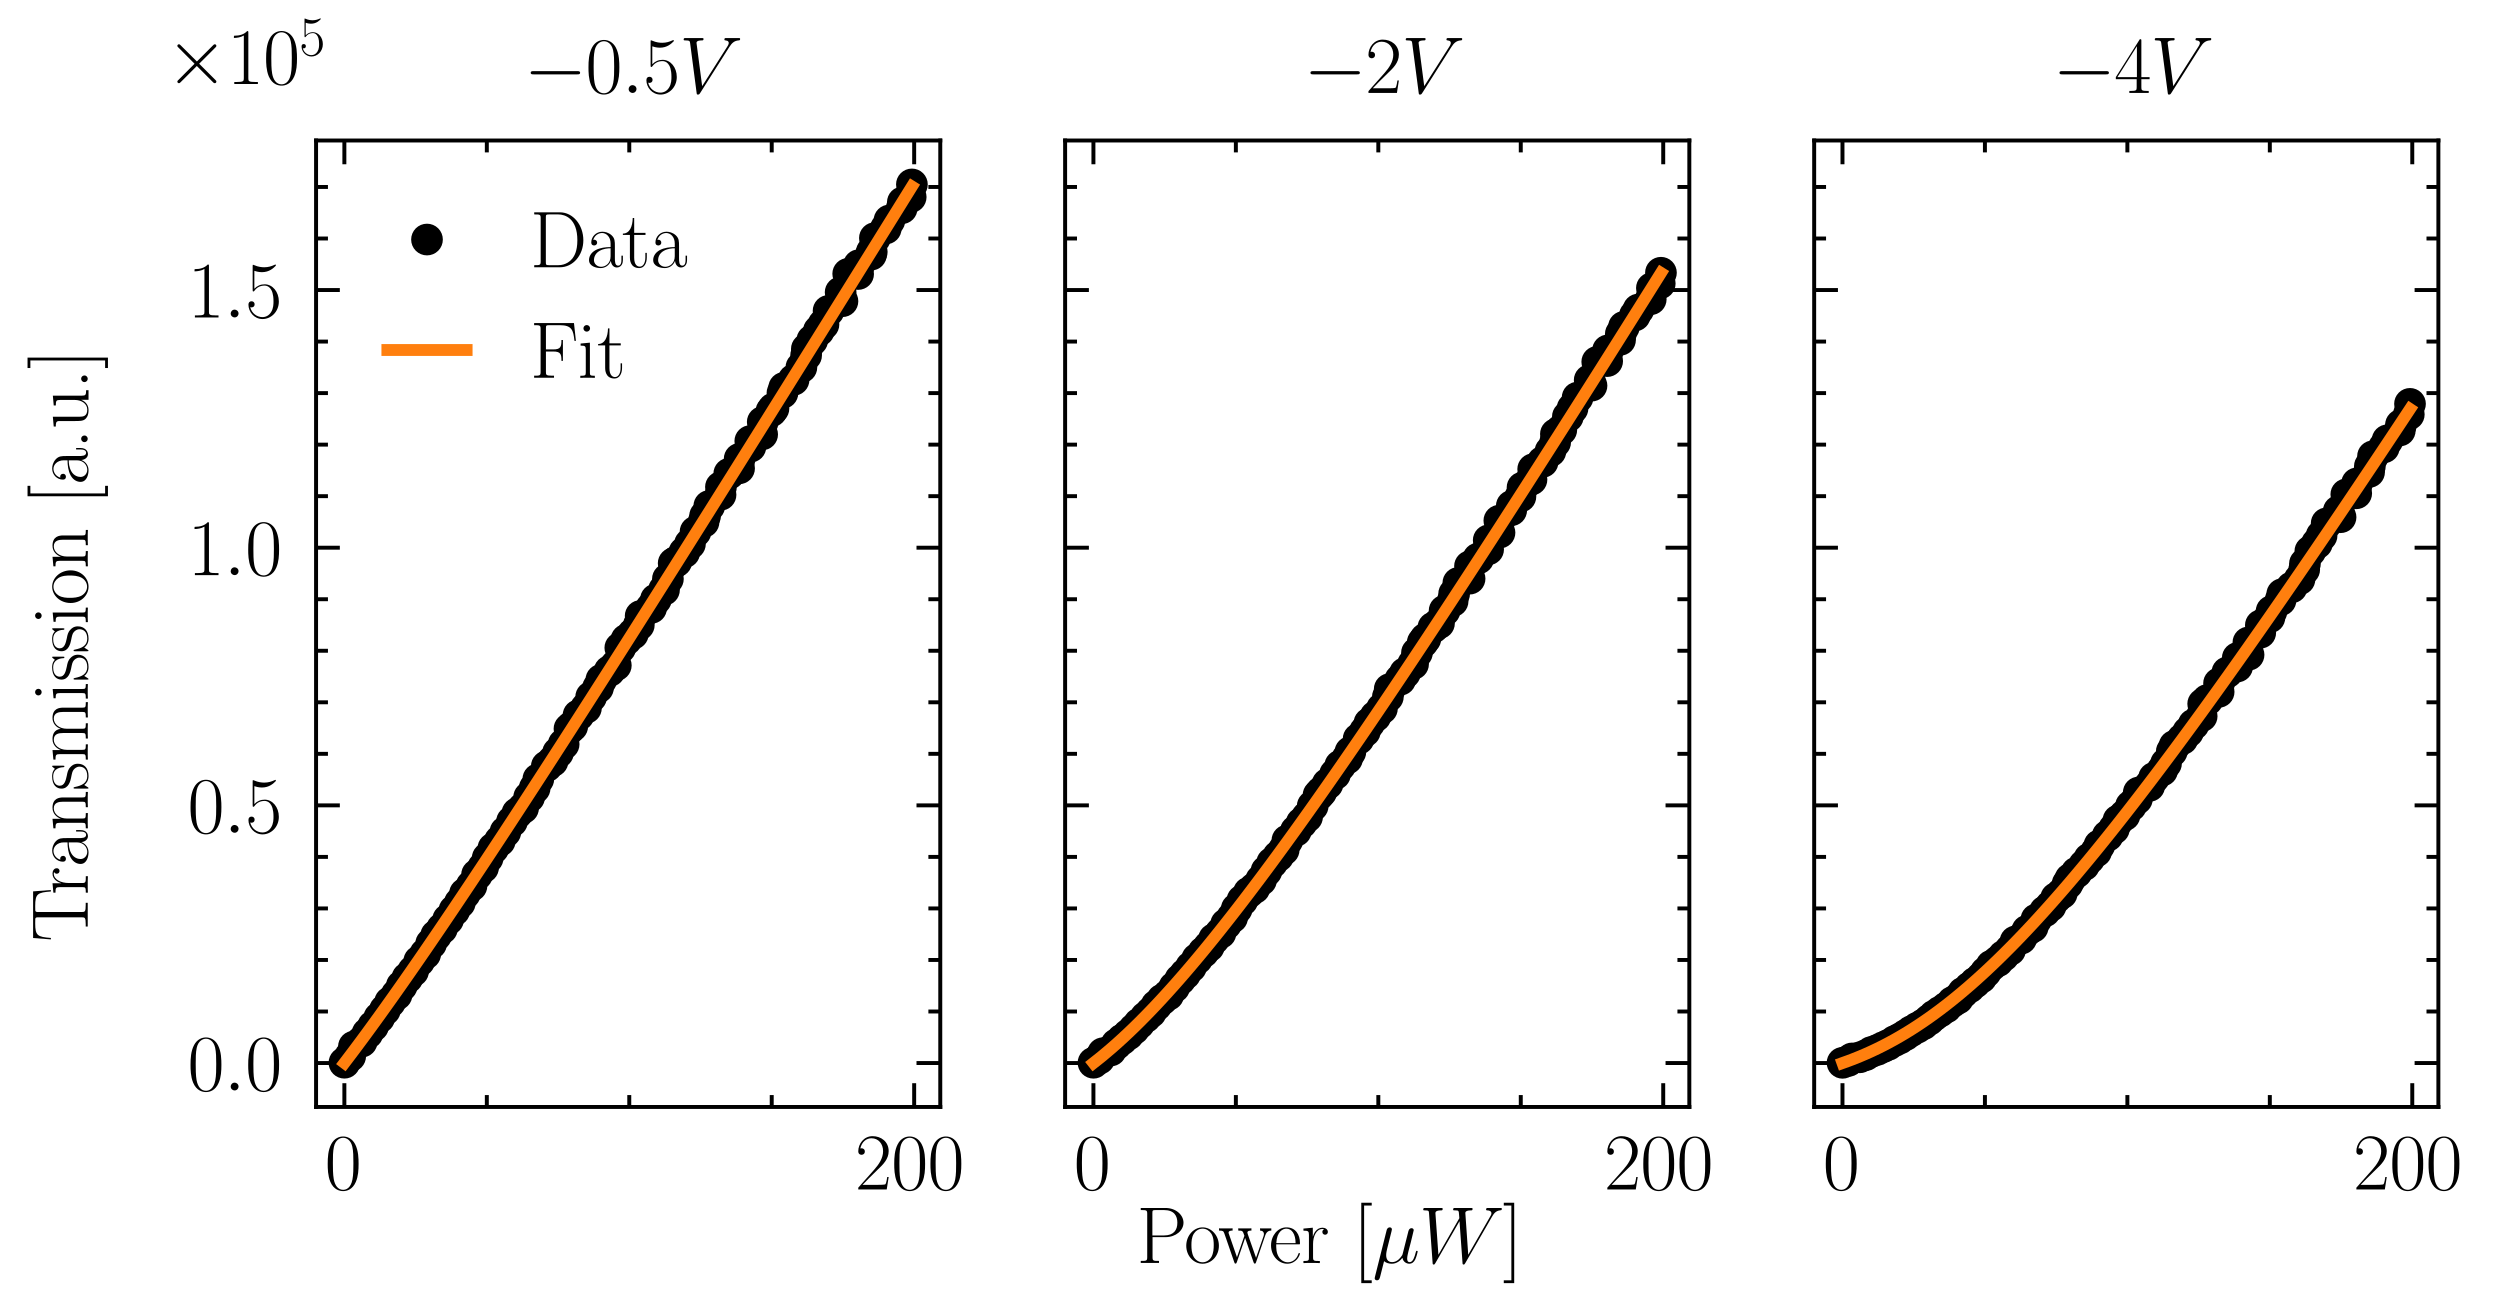 <?xml version="1.0" encoding="utf-8" standalone="no"?>
<!DOCTYPE svg PUBLIC "-//W3C//DTD SVG 1.1//EN"
  "http://www.w3.org/Graphics/SVG/1.1/DTD/svg11.dtd">
<svg xmlns:xlink="http://www.w3.org/1999/xlink" width="315.505pt" height="165.475pt" viewBox="0 0 315.505 165.475" xmlns="http://www.w3.org/2000/svg" version="1.1">
 <defs>
  <style type="text/css">*{stroke-linejoin: round; stroke-linecap: butt}</style>
 </defs>
 <g id="figure_1">
  <g id="patch_1">
   <path d="M 0 165.475 
L 315.505 165.475 
L 315.505 0 
L 0 0 
z
" style="fill: #ffffff"/>
  </g>
  <g id="axes_1">
   <g id="patch_2">
    <path d="M 39.888 139.699 
L 118.664 139.699 
L 118.664 17.731 
L 39.888 17.731 
z
" style="fill: #ffffff"/>
   </g>
   <g id="matplotlib.axis_1">
    <g id="xtick_1">
     <g id="line2d_1">
      <defs>
       <path id="mce0a52a145" d="M 0 0 
L 0 -3 
" style="stroke: #000000; stroke-width: 0.5"/>
      </defs>
      <g>
       <use xlink:href="#mce0a52a145" x="43.46" y="139.699" style="stroke: #000000; stroke-width: 0.5"/>
      </g>
     </g>
     <g id="line2d_2">
      <defs>
       <path id="m823d99d0cc" d="M 0 0 
L 0 3 
" style="stroke: #000000; stroke-width: 0.5"/>
      </defs>
      <g>
       <use xlink:href="#m823d99d0cc" x="43.46" y="17.731" style="stroke: #000000; stroke-width: 0.5"/>
      </g>
     </g>
     <g id="text_1">
      <!-- $\mathdefault{0}$ -->
      <g transform="translate(40.97 150.117) scale(0.1 -0.1)">
       <defs>
        <path id="CMR17-30" d="M 2688 2025 
C 2688 2416 2682 3080 2413 3591 
C 2176 4039 1798 4198 1466 4198 
C 1158 4198 768 4058 525 3597 
C 269 3118 243 2524 243 2025 
C 243 1661 250 1106 448 619 
C 723 -39 1216 -128 1466 -128 
C 1760 -128 2208 -7 2470 600 
C 2662 1042 2688 1559 2688 2025 
z
M 1466 -26 
C 1056 -26 813 325 723 812 
C 653 1188 653 1738 653 2096 
C 653 2588 653 2997 736 3387 
C 858 3929 1216 4096 1466 4096 
C 1728 4096 2067 3923 2189 3400 
C 2272 3036 2278 2607 2278 2096 
C 2278 1680 2278 1169 2202 792 
C 2067 95 1690 -26 1466 -26 
z
" transform="scale(0.016)"/>
       </defs>
       <use xlink:href="#CMR17-30" transform="scale(0.996)"/>
      </g>
     </g>
    </g>
    <g id="xtick_2">
     <g id="line2d_3">
      <g>
       <use xlink:href="#mce0a52a145" x="115.37" y="139.699" style="stroke: #000000; stroke-width: 0.5"/>
      </g>
     </g>
     <g id="line2d_4">
      <g>
       <use xlink:href="#m823d99d0cc" x="115.37" y="17.731" style="stroke: #000000; stroke-width: 0.5"/>
      </g>
     </g>
     <g id="text_2">
      <!-- $\mathdefault{200}$ -->
      <g transform="translate(107.898 150.117) scale(0.1 -0.1)">
       <defs>
        <path id="CMR17-32" d="M 2669 989 
L 2554 989 
C 2490 536 2438 459 2413 420 
C 2381 369 1920 369 1830 369 
L 602 369 
C 832 619 1280 1072 1824 1597 
C 2214 1967 2669 2402 2669 3035 
C 2669 3790 2067 4224 1395 4224 
C 691 4224 262 3604 262 3030 
C 262 2780 448 2748 525 2748 
C 589 2748 781 2787 781 3010 
C 781 3207 614 3264 525 3264 
C 486 3264 448 3258 422 3245 
C 544 3790 915 4058 1306 4058 
C 1862 4058 2227 3617 2227 3035 
C 2227 2479 1901 2000 1536 1584 
L 262 146 
L 262 0 
L 2515 0 
L 2669 989 
z
" transform="scale(0.016)"/>
       </defs>
       <use xlink:href="#CMR17-32" transform="scale(0.996)"/>
       <use xlink:href="#CMR17-30" transform="translate(45.69 0) scale(0.996)"/>
       <use xlink:href="#CMR17-30" transform="translate(91.381 0) scale(0.996)"/>
      </g>
     </g>
    </g>
    <g id="xtick_3">
     <g id="line2d_5">
      <defs>
       <path id="m9ed8c9c024" d="M 0 0 
L 0 -1.5 
" style="stroke: #000000; stroke-width: 0.5"/>
      </defs>
      <g>
       <use xlink:href="#m9ed8c9c024" x="61.438" y="139.699" style="stroke: #000000; stroke-width: 0.5"/>
      </g>
     </g>
     <g id="line2d_6">
      <defs>
       <path id="m72a507cd07" d="M 0 0 
L 0 1.5 
" style="stroke: #000000; stroke-width: 0.5"/>
      </defs>
      <g>
       <use xlink:href="#m72a507cd07" x="61.438" y="17.731" style="stroke: #000000; stroke-width: 0.5"/>
      </g>
     </g>
    </g>
    <g id="xtick_4">
     <g id="line2d_7">
      <g>
       <use xlink:href="#m9ed8c9c024" x="79.415" y="139.699" style="stroke: #000000; stroke-width: 0.5"/>
      </g>
     </g>
     <g id="line2d_8">
      <g>
       <use xlink:href="#m72a507cd07" x="79.415" y="17.731" style="stroke: #000000; stroke-width: 0.5"/>
      </g>
     </g>
    </g>
    <g id="xtick_5">
     <g id="line2d_9">
      <g>
       <use xlink:href="#m9ed8c9c024" x="97.393" y="139.699" style="stroke: #000000; stroke-width: 0.5"/>
      </g>
     </g>
     <g id="line2d_10">
      <g>
       <use xlink:href="#m72a507cd07" x="97.393" y="17.731" style="stroke: #000000; stroke-width: 0.5"/>
      </g>
     </g>
    </g>
   </g>
   <g id="matplotlib.axis_2">
    <g id="ytick_1">
     <g id="line2d_11">
      <defs>
       <path id="m39fb2719f7" d="M 0 0 
L 3 0 
" style="stroke: #000000; stroke-width: 0.5"/>
      </defs>
      <g>
       <use xlink:href="#m39fb2719f7" x="39.888" y="134.158" style="stroke: #000000; stroke-width: 0.5"/>
      </g>
     </g>
     <g id="line2d_12">
      <defs>
       <path id="m1806bb3c44" d="M 0 0 
L -3 0 
" style="stroke: #000000; stroke-width: 0.5"/>
      </defs>
      <g>
       <use xlink:href="#m1806bb3c44" x="118.664" y="134.158" style="stroke: #000000; stroke-width: 0.5"/>
      </g>
     </g>
     <g id="text_3">
      <!-- $\mathdefault{0.0}$ -->
      <g transform="translate(23.658 137.617) scale(0.1 -0.1)">
       <defs>
        <path id="CMMI12-3a" d="M 1178 307 
C 1178 492 1024 619 870 619 
C 685 619 557 466 557 313 
C 557 128 710 0 864 0 
C 1050 0 1178 153 1178 307 
z
" transform="scale(0.016)"/>
       </defs>
       <use xlink:href="#CMR17-30" transform="scale(0.996)"/>
       <use xlink:href="#CMMI12-3a" transform="translate(45.69 0) scale(0.996)"/>
       <use xlink:href="#CMR17-30" transform="translate(72.788 0) scale(0.996)"/>
      </g>
     </g>
    </g>
    <g id="ytick_2">
     <g id="line2d_13">
      <g>
       <use xlink:href="#m39fb2719f7" x="39.888" y="101.639" style="stroke: #000000; stroke-width: 0.5"/>
      </g>
     </g>
     <g id="line2d_14">
      <g>
       <use xlink:href="#m1806bb3c44" x="118.664" y="101.639" style="stroke: #000000; stroke-width: 0.5"/>
      </g>
     </g>
     <g id="text_4">
      <!-- $\mathdefault{0.5}$ -->
      <g transform="translate(23.658 105.098) scale(0.1 -0.1)">
       <defs>
        <path id="CMR17-35" d="M 730 3692 
C 794 3666 1056 3584 1325 3584 
C 1920 3584 2246 3911 2432 4100 
C 2432 4157 2432 4192 2394 4192 
C 2387 4192 2374 4192 2323 4163 
C 2099 4058 1837 3973 1517 3973 
C 1325 3973 1037 3999 723 4139 
C 653 4171 640 4171 634 4171 
C 602 4171 595 4164 595 4037 
L 595 2203 
C 595 2089 595 2057 659 2057 
C 691 2057 704 2070 736 2114 
C 941 2401 1222 2522 1542 2522 
C 1766 2522 2246 2382 2246 1289 
C 2246 1085 2246 715 2054 421 
C 1894 159 1645 25 1370 25 
C 947 25 518 320 403 814 
C 429 807 480 795 506 795 
C 589 795 749 840 749 1038 
C 749 1210 627 1280 506 1280 
C 358 1280 262 1190 262 1011 
C 262 454 704 -128 1382 -128 
C 2042 -128 2669 440 2669 1264 
C 2669 2030 2170 2624 1549 2624 
C 1222 2624 947 2503 730 2274 
L 730 3692 
z
" transform="scale(0.016)"/>
       </defs>
       <use xlink:href="#CMR17-30" transform="scale(0.996)"/>
       <use xlink:href="#CMMI12-3a" transform="translate(45.69 0) scale(0.996)"/>
       <use xlink:href="#CMR17-35" transform="translate(72.788 0) scale(0.996)"/>
      </g>
     </g>
    </g>
    <g id="ytick_3">
     <g id="line2d_15">
      <g>
       <use xlink:href="#m39fb2719f7" x="39.888" y="69.121" style="stroke: #000000; stroke-width: 0.5"/>
      </g>
     </g>
     <g id="line2d_16">
      <g>
       <use xlink:href="#m1806bb3c44" x="118.664" y="69.121" style="stroke: #000000; stroke-width: 0.5"/>
      </g>
     </g>
     <g id="text_5">
      <!-- $\mathdefault{1.0}$ -->
      <g transform="translate(23.658 72.58) scale(0.1 -0.1)">
       <defs>
        <path id="CMR17-31" d="M 1702 4058 
C 1702 4192 1696 4192 1606 4192 
C 1357 3916 979 3827 621 3827 
C 602 3827 570 3827 563 3808 
C 557 3795 557 3782 557 3648 
C 755 3648 1088 3686 1344 3839 
L 1344 461 
C 1344 236 1331 160 781 160 
L 589 160 
L 589 0 
C 896 0 1216 0 1523 0 
C 1830 0 2150 0 2458 0 
L 2458 160 
L 2266 160 
C 1715 160 1702 230 1702 458 
L 1702 4058 
z
" transform="scale(0.016)"/>
       </defs>
       <use xlink:href="#CMR17-31" transform="scale(0.996)"/>
       <use xlink:href="#CMMI12-3a" transform="translate(45.69 0) scale(0.996)"/>
       <use xlink:href="#CMR17-30" transform="translate(72.788 0) scale(0.996)"/>
      </g>
     </g>
    </g>
    <g id="ytick_4">
     <g id="line2d_17">
      <g>
       <use xlink:href="#m39fb2719f7" x="39.888" y="36.602" style="stroke: #000000; stroke-width: 0.5"/>
      </g>
     </g>
     <g id="line2d_18">
      <g>
       <use xlink:href="#m1806bb3c44" x="118.664" y="36.602" style="stroke: #000000; stroke-width: 0.5"/>
      </g>
     </g>
     <g id="text_6">
      <!-- $\mathdefault{1.5}$ -->
      <g transform="translate(23.658 40.061) scale(0.1 -0.1)">
       <use xlink:href="#CMR17-31" transform="scale(0.996)"/>
       <use xlink:href="#CMMI12-3a" transform="translate(45.69 0) scale(0.996)"/>
       <use xlink:href="#CMR17-35" transform="translate(72.788 0) scale(0.996)"/>
      </g>
     </g>
    </g>
    <g id="ytick_5">
     <g id="line2d_19">
      <defs>
       <path id="mcdcdfd9dd3" d="M 0 0 
L 1.5 0 
" style="stroke: #000000; stroke-width: 0.5"/>
      </defs>
      <g>
       <use xlink:href="#mcdcdfd9dd3" x="39.888" y="127.654" style="stroke: #000000; stroke-width: 0.5"/>
      </g>
     </g>
     <g id="line2d_20">
      <defs>
       <path id="m7746d71e03" d="M 0 0 
L -1.5 0 
" style="stroke: #000000; stroke-width: 0.5"/>
      </defs>
      <g>
       <use xlink:href="#m7746d71e03" x="118.664" y="127.654" style="stroke: #000000; stroke-width: 0.5"/>
      </g>
     </g>
    </g>
    <g id="ytick_6">
     <g id="line2d_21">
      <g>
       <use xlink:href="#mcdcdfd9dd3" x="39.888" y="121.15" style="stroke: #000000; stroke-width: 0.5"/>
      </g>
     </g>
     <g id="line2d_22">
      <g>
       <use xlink:href="#m7746d71e03" x="118.664" y="121.15" style="stroke: #000000; stroke-width: 0.5"/>
      </g>
     </g>
    </g>
    <g id="ytick_7">
     <g id="line2d_23">
      <g>
       <use xlink:href="#mcdcdfd9dd3" x="39.888" y="114.646" style="stroke: #000000; stroke-width: 0.5"/>
      </g>
     </g>
     <g id="line2d_24">
      <g>
       <use xlink:href="#m7746d71e03" x="118.664" y="114.646" style="stroke: #000000; stroke-width: 0.5"/>
      </g>
     </g>
    </g>
    <g id="ytick_8">
     <g id="line2d_25">
      <g>
       <use xlink:href="#mcdcdfd9dd3" x="39.888" y="108.143" style="stroke: #000000; stroke-width: 0.5"/>
      </g>
     </g>
     <g id="line2d_26">
      <g>
       <use xlink:href="#m7746d71e03" x="118.664" y="108.143" style="stroke: #000000; stroke-width: 0.5"/>
      </g>
     </g>
    </g>
    <g id="ytick_9">
     <g id="line2d_27">
      <g>
       <use xlink:href="#mcdcdfd9dd3" x="39.888" y="95.135" style="stroke: #000000; stroke-width: 0.5"/>
      </g>
     </g>
     <g id="line2d_28">
      <g>
       <use xlink:href="#m7746d71e03" x="118.664" y="95.135" style="stroke: #000000; stroke-width: 0.5"/>
      </g>
     </g>
    </g>
    <g id="ytick_10">
     <g id="line2d_29">
      <g>
       <use xlink:href="#mcdcdfd9dd3" x="39.888" y="88.632" style="stroke: #000000; stroke-width: 0.5"/>
      </g>
     </g>
     <g id="line2d_30">
      <g>
       <use xlink:href="#m7746d71e03" x="118.664" y="88.632" style="stroke: #000000; stroke-width: 0.5"/>
      </g>
     </g>
    </g>
    <g id="ytick_11">
     <g id="line2d_31">
      <g>
       <use xlink:href="#mcdcdfd9dd3" x="39.888" y="82.128" style="stroke: #000000; stroke-width: 0.5"/>
      </g>
     </g>
     <g id="line2d_32">
      <g>
       <use xlink:href="#m7746d71e03" x="118.664" y="82.128" style="stroke: #000000; stroke-width: 0.5"/>
      </g>
     </g>
    </g>
    <g id="ytick_12">
     <g id="line2d_33">
      <g>
       <use xlink:href="#mcdcdfd9dd3" x="39.888" y="75.624" style="stroke: #000000; stroke-width: 0.5"/>
      </g>
     </g>
     <g id="line2d_34">
      <g>
       <use xlink:href="#m7746d71e03" x="118.664" y="75.624" style="stroke: #000000; stroke-width: 0.5"/>
      </g>
     </g>
    </g>
    <g id="ytick_13">
     <g id="line2d_35">
      <g>
       <use xlink:href="#mcdcdfd9dd3" x="39.888" y="62.617" style="stroke: #000000; stroke-width: 0.5"/>
      </g>
     </g>
     <g id="line2d_36">
      <g>
       <use xlink:href="#m7746d71e03" x="118.664" y="62.617" style="stroke: #000000; stroke-width: 0.5"/>
      </g>
     </g>
    </g>
    <g id="ytick_14">
     <g id="line2d_37">
      <g>
       <use xlink:href="#mcdcdfd9dd3" x="39.888" y="56.113" style="stroke: #000000; stroke-width: 0.5"/>
      </g>
     </g>
     <g id="line2d_38">
      <g>
       <use xlink:href="#m7746d71e03" x="118.664" y="56.113" style="stroke: #000000; stroke-width: 0.5"/>
      </g>
     </g>
    </g>
    <g id="ytick_15">
     <g id="line2d_39">
      <g>
       <use xlink:href="#mcdcdfd9dd3" x="39.888" y="49.609" style="stroke: #000000; stroke-width: 0.5"/>
      </g>
     </g>
     <g id="line2d_40">
      <g>
       <use xlink:href="#m7746d71e03" x="118.664" y="49.609" style="stroke: #000000; stroke-width: 0.5"/>
      </g>
     </g>
    </g>
    <g id="ytick_16">
     <g id="line2d_41">
      <g>
       <use xlink:href="#mcdcdfd9dd3" x="39.888" y="43.106" style="stroke: #000000; stroke-width: 0.5"/>
      </g>
     </g>
     <g id="line2d_42">
      <g>
       <use xlink:href="#m7746d71e03" x="118.664" y="43.106" style="stroke: #000000; stroke-width: 0.5"/>
      </g>
     </g>
    </g>
    <g id="ytick_17">
     <g id="line2d_43">
      <g>
       <use xlink:href="#mcdcdfd9dd3" x="39.888" y="30.098" style="stroke: #000000; stroke-width: 0.5"/>
      </g>
     </g>
     <g id="line2d_44">
      <g>
       <use xlink:href="#m7746d71e03" x="118.664" y="30.098" style="stroke: #000000; stroke-width: 0.5"/>
      </g>
     </g>
    </g>
    <g id="ytick_18">
     <g id="line2d_45">
      <g>
       <use xlink:href="#mcdcdfd9dd3" x="39.888" y="23.595" style="stroke: #000000; stroke-width: 0.5"/>
      </g>
     </g>
     <g id="line2d_46">
      <g>
       <use xlink:href="#m7746d71e03" x="118.664" y="23.595" style="stroke: #000000; stroke-width: 0.5"/>
      </g>
     </g>
    </g>
   </g>
   <g id="line2d_47">
    <defs>
     <path id="m78cb74535a" d="M 0 1.5 
C 0.398 1.5 0.779 1.342 1.061 1.061 
C 1.342 0.779 1.5 0.398 1.5 0 
C 1.5 -0.398 1.342 -0.779 1.061 -1.061 
C 0.779 -1.342 0.398 -1.5 0 -1.5 
C -0.398 -1.5 -0.779 -1.342 -1.061 -1.061 
C -1.342 -0.779 -1.5 -0.398 -1.5 0 
C -1.5 0.398 -1.342 0.779 -1.061 1.061 
C -0.779 1.342 -0.398 1.5 0 1.5 
z
" style="stroke: #000000"/>
    </defs>
    <g clip-path="url(#p7fa5b6d53d)">
     <use xlink:href="#m78cb74535a" x="43.469" y="134.118" style="stroke: #000000"/>
     <use xlink:href="#m78cb74535a" x="44.196" y="133.295" style="stroke: #000000"/>
     <use xlink:href="#m78cb74535a" x="44.666" y="132.076" style="stroke: #000000"/>
     <use xlink:href="#m78cb74535a" x="45.645" y="131.457" style="stroke: #000000"/>
     <use xlink:href="#m78cb74535a" x="46.381" y="130.412" style="stroke: #000000"/>
     <use xlink:href="#m78cb74535a" x="47.091" y="129.498" style="stroke: #000000"/>
     <use xlink:href="#m78cb74535a" x="47.863" y="128.44" style="stroke: #000000"/>
     <use xlink:href="#m78cb74535a" x="48.579" y="127.461" style="stroke: #000000"/>
     <use xlink:href="#m78cb74535a" x="49.23" y="126.466" style="stroke: #000000"/>
     <use xlink:href="#m78cb74535a" x="50.05" y="125.534" style="stroke: #000000"/>
     <use xlink:href="#m78cb74535a" x="50.7" y="124.425" style="stroke: #000000"/>
     <use xlink:href="#m78cb74535a" x="51.412" y="123.417" style="stroke: #000000"/>
     <use xlink:href="#m78cb74535a" x="52.135" y="122.558" style="stroke: #000000"/>
     <use xlink:href="#m78cb74535a" x="52.909" y="121.287" style="stroke: #000000"/>
     <use xlink:href="#m78cb74535a" x="53.666" y="120.387" style="stroke: #000000"/>
     <use xlink:href="#m78cb74535a" x="54.411" y="119.089" style="stroke: #000000"/>
     <use xlink:href="#m78cb74535a" x="55.041" y="118.056" style="stroke: #000000"/>
     <use xlink:href="#m78cb74535a" x="55.774" y="117.193" style="stroke: #000000"/>
     <use xlink:href="#m78cb74535a" x="56.555" y="116.045" style="stroke: #000000"/>
     <use xlink:href="#m78cb74535a" x="57.338" y="114.905" style="stroke: #000000"/>
     <use xlink:href="#m78cb74535a" x="58.028" y="113.942" style="stroke: #000000"/>
     <use xlink:href="#m78cb74535a" x="58.677" y="112.775" style="stroke: #000000"/>
     <use xlink:href="#m78cb74535a" x="59.501" y="111.8" style="stroke: #000000"/>
     <use xlink:href="#m78cb74535a" x="60.205" y="110.384" style="stroke: #000000"/>
     <use xlink:href="#m78cb74535a" x="60.967" y="109.481" style="stroke: #000000"/>
     <use xlink:href="#m78cb74535a" x="61.547" y="108.277" style="stroke: #000000"/>
     <use xlink:href="#m78cb74535a" x="62.263" y="107.057" style="stroke: #000000"/>
     <use xlink:href="#m78cb74535a" x="63.078" y="106.12" style="stroke: #000000"/>
     <use xlink:href="#m78cb74535a" x="63.782" y="104.988" style="stroke: #000000"/>
     <use xlink:href="#m78cb74535a" x="64.615" y="103.672" style="stroke: #000000"/>
     <use xlink:href="#m78cb74535a" x="65.294" y="102.62" style="stroke: #000000"/>
     <use xlink:href="#m78cb74535a" x="66.014" y="101.986" style="stroke: #000000"/>
     <use xlink:href="#m78cb74535a" x="66.78" y="100.602" style="stroke: #000000"/>
     <use xlink:href="#m78cb74535a" x="67.472" y="99.473" style="stroke: #000000"/>
     <use xlink:href="#m78cb74535a" x="67.938" y="98.32" style="stroke: #000000"/>
     <use xlink:href="#m78cb74535a" x="69.007" y="96.7" style="stroke: #000000"/>
     <use xlink:href="#m78cb74535a" x="69.735" y="96.071" style="stroke: #000000"/>
     <use xlink:href="#m78cb74535a" x="70.423" y="94.988" style="stroke: #000000"/>
     <use xlink:href="#m78cb74535a" x="71.134" y="93.917" style="stroke: #000000"/>
     <use xlink:href="#m78cb74535a" x="71.868" y="91.975" style="stroke: #000000"/>
     <use xlink:href="#m78cb74535a" x="72.22" y="91.656" style="stroke: #000000"/>
     <use xlink:href="#m78cb74535a" x="73.01" y="90.265" style="stroke: #000000"/>
     <use xlink:href="#m78cb74535a" x="73.948" y="89.354" style="stroke: #000000"/>
     <use xlink:href="#m78cb74535a" x="74.606" y="87.951" style="stroke: #000000"/>
     <use xlink:href="#m78cb74535a" x="75.473" y="86.785" style="stroke: #000000"/>
     <use xlink:href="#m78cb74535a" x="75.889" y="85.79" style="stroke: #000000"/>
     <use xlink:href="#m78cb74535a" x="76.928" y="84.687" style="stroke: #000000"/>
     <use xlink:href="#m78cb74535a" x="77.717" y="83.973" style="stroke: #000000"/>
     <use xlink:href="#m78cb74535a" x="78.285" y="81.755" style="stroke: #000000"/>
     <use xlink:href="#m78cb74535a" x="79.056" y="80.73" style="stroke: #000000"/>
     <use xlink:href="#m78cb74535a" x="79.87" y="79.992" style="stroke: #000000"/>
     <use xlink:href="#m78cb74535a" x="80.62" y="78.875" style="stroke: #000000"/>
     <use xlink:href="#m78cb74535a" x="80.852" y="77.73" style="stroke: #000000"/>
     <use xlink:href="#m78cb74535a" x="82.177" y="76.725" style="stroke: #000000"/>
     <use xlink:href="#m78cb74535a" x="82.777" y="75.65" style="stroke: #000000"/>
     <use xlink:href="#m78cb74535a" x="83.8" y="74.443" style="stroke: #000000"/>
     <use xlink:href="#m78cb74535a" x="84.291" y="73.061" style="stroke: #000000"/>
     <use xlink:href="#m78cb74535a" x="85.018" y="71.085" style="stroke: #000000"/>
     <use xlink:href="#m78cb74535a" x="85.36" y="70.863" style="stroke: #000000"/>
     <use xlink:href="#m78cb74535a" x="86.358" y="69.711" style="stroke: #000000"/>
     <use xlink:href="#m78cb74535a" x="87.074" y="68.642" style="stroke: #000000"/>
     <use xlink:href="#m78cb74535a" x="87.779" y="67.104" style="stroke: #000000"/>
     <use xlink:href="#m78cb74535a" x="88.791" y="65.875" style="stroke: #000000"/>
     <use xlink:href="#m78cb74535a" x="88.983" y="65.106" style="stroke: #000000"/>
     <use xlink:href="#m78cb74535a" x="89.516" y="63.853" style="stroke: #000000"/>
     <use xlink:href="#m78cb74535a" x="90.933" y="62.443" style="stroke: #000000"/>
     <use xlink:href="#m78cb74535a" x="90.984" y="61.46" style="stroke: #000000"/>
     <use xlink:href="#m78cb74535a" x="92.033" y="59.778" style="stroke: #000000"/>
     <use xlink:href="#m78cb74535a" x="93.273" y="59.109" style="stroke: #000000"/>
     <use xlink:href="#m78cb74535a" x="93.346" y="57.9" style="stroke: #000000"/>
     <use xlink:href="#m78cb74535a" x="94.709" y="56.371" style="stroke: #000000"/>
     <use xlink:href="#m78cb74535a" x="94.689" y="55.664" style="stroke: #000000"/>
     <use xlink:href="#m78cb74535a" x="96.185" y="54.822" style="stroke: #000000"/>
     <use xlink:href="#m78cb74535a" x="96.26" y="53.251" style="stroke: #000000"/>
     <use xlink:href="#m78cb74535a" x="97.348" y="51.903" style="stroke: #000000"/>
     <use xlink:href="#m78cb74535a" x="97.615" y="51.548" style="stroke: #000000"/>
     <use xlink:href="#m78cb74535a" x="98.746" y="49.599" style="stroke: #000000"/>
     <use xlink:href="#m78cb74535a" x="98.959" y="48.938" style="stroke: #000000"/>
     <use xlink:href="#m78cb74535a" x="100.151" y="47.935" style="stroke: #000000"/>
     <use xlink:href="#m78cb74535a" x="101.137" y="46.359" style="stroke: #000000"/>
     <use xlink:href="#m78cb74535a" x="101.733" y="44.851" style="stroke: #000000"/>
     <use xlink:href="#m78cb74535a" x="101.826" y="44.037" style="stroke: #000000"/>
     <use xlink:href="#m78cb74535a" x="102.507" y="42.943" style="stroke: #000000"/>
     <use xlink:href="#m78cb74535a" x="103.337" y="41.739" style="stroke: #000000"/>
     <use xlink:href="#m78cb74535a" x="103.924" y="40.942" style="stroke: #000000"/>
     <use xlink:href="#m78cb74535a" x="104.566" y="39.232" style="stroke: #000000"/>
     <use xlink:href="#m78cb74535a" x="106.32" y="38.013" style="stroke: #000000"/>
     <use xlink:href="#m78cb74535a" x="106.09" y="36.888" style="stroke: #000000"/>
     <use xlink:href="#m78cb74535a" x="107.046" y="34.553" style="stroke: #000000"/>
     <use xlink:href="#m78cb74535a" x="108.296" y="34.581" style="stroke: #000000"/>
     <use xlink:href="#m78cb74535a" x="108.4" y="33.461" style="stroke: #000000"/>
     <use xlink:href="#m78cb74535a" x="109.922" y="32.141" style="stroke: #000000"/>
     <use xlink:href="#m78cb74535a" x="110.018" y="31.791" style="stroke: #000000"/>
     <use xlink:href="#m78cb74535a" x="110.414" y="30.046" style="stroke: #000000"/>
     <use xlink:href="#m78cb74535a" x="111.785" y="28.838" style="stroke: #000000"/>
     <use xlink:href="#m78cb74535a" x="112.248" y="27.82" style="stroke: #000000"/>
     <use xlink:href="#m78cb74535a" x="113.795" y="26.287" style="stroke: #000000"/>
     <use xlink:href="#m78cb74535a" x="113.941" y="25.523" style="stroke: #000000"/>
     <use xlink:href="#m78cb74535a" x="114.931" y="24.867" style="stroke: #000000"/>
     <use xlink:href="#m78cb74535a" x="115.084" y="23.275" style="stroke: #000000"/>
    </g>
   </g>
   <g id="line2d_48">
    <path d="M 43.469 134.147 
L 44.196 133.191 
L 44.666 132.567 
L 45.645 131.255 
L 46.381 130.256 
L 47.091 129.282 
L 47.863 128.217 
L 48.579 127.219 
L 49.23 126.306 
L 50.05 125.148 
L 50.7 124.225 
L 51.412 123.207 
L 52.135 122.168 
L 52.909 121.05 
L 53.666 119.95 
L 54.411 118.861 
L 55.041 117.938 
L 55.774 116.858 
L 56.555 115.704 
L 57.338 114.543 
L 58.028 113.514 
L 58.677 112.545 
L 59.501 111.311 
L 60.205 110.251 
L 60.967 109.102 
L 61.547 108.225 
L 62.263 107.14 
L 63.078 105.903 
L 63.782 104.83 
L 64.615 103.558 
L 65.294 102.518 
L 66.014 101.414 
L 66.78 100.237 
L 67.472 99.172 
L 67.938 98.454 
L 69.007 96.803 
L 69.735 95.676 
L 70.423 94.608 
L 71.134 93.505 
L 71.868 92.363 
L 72.22 91.815 
L 73.01 90.584 
L 73.948 89.12 
L 74.606 88.092 
L 75.473 86.734 
L 75.889 86.084 
L 76.928 84.453 
L 77.717 83.214 
L 78.285 82.321 
L 79.056 81.108 
L 79.87 79.825 
L 80.62 78.643 
L 80.852 78.276 
L 82.177 76.184 
L 82.777 75.234 
L 83.8 73.616 
L 84.291 72.837 
L 85.018 71.686 
L 85.36 71.143 
L 86.358 69.559 
L 87.074 68.423 
L 87.779 67.301 
L 88.791 65.692 
L 88.983 65.386 
L 89.516 64.539 
L 90.933 62.28 
L 90.984 62.199 
L 92.033 60.527 
L 93.273 58.548 
L 93.346 58.431 
L 94.709 56.254 
L 94.689 56.286 
L 96.185 53.894 
L 96.26 53.774 
L 97.348 52.032 
L 97.615 51.605 
L 98.746 49.793 
L 98.959 49.452 
L 100.151 47.542 
L 101.137 45.961 
L 101.733 45.006 
L 101.826 44.856 
L 102.507 43.764 
L 103.337 42.432 
L 103.924 41.49 
L 104.566 40.458 
L 106.32 37.639 
L 106.09 38.01 
L 107.046 36.473 
L 108.296 34.464 
L 108.4 34.296 
L 109.922 31.848 
L 110.018 31.693 
L 110.414 31.056 
L 111.785 28.849 
L 112.248 28.105 
L 113.795 25.614 
L 113.941 25.379 
L 114.931 23.785 
L 115.084 23.539 
" clip-path="url(#p7fa5b6d53d)" style="fill: none; stroke: #ff7f0e; stroke-width: 1.5; stroke-linecap: square"/>
   </g>
   <g id="patch_3">
    <path d="M 39.888 139.699 
L 39.888 17.731 
" style="fill: none; stroke: #000000; stroke-width: 0.5; stroke-linejoin: miter; stroke-linecap: square"/>
   </g>
   <g id="patch_4">
    <path d="M 118.664 139.699 
L 118.664 17.731 
" style="fill: none; stroke: #000000; stroke-width: 0.5; stroke-linejoin: miter; stroke-linecap: square"/>
   </g>
   <g id="patch_5">
    <path d="M 39.888 139.699 
L 118.664 139.699 
" style="fill: none; stroke: #000000; stroke-width: 0.5; stroke-linejoin: miter; stroke-linecap: square"/>
   </g>
   <g id="patch_6">
    <path d="M 39.888 17.731 
L 118.664 17.731 
" style="fill: none; stroke: #000000; stroke-width: 0.5; stroke-linejoin: miter; stroke-linecap: square"/>
   </g>
   <g id="text_7">
    <!-- $-0.5V$ -->
    <g transform="translate(66.131 11.731) scale(0.1 -0.1)">
     <defs>
      <path id="CMSY10-0" d="M 4218 1472 
C 4326 1472 4442 1472 4442 1600 
C 4442 1728 4326 1728 4218 1728 
L 755 1728 
C 646 1728 531 1728 531 1600 
C 531 1472 646 1472 755 1472 
L 4218 1472 
z
" transform="scale(0.016)"/>
      <path id="CMMI12-56" d="M 3962 3640 
C 4179 3984 4378 4136 4704 4162 
C 4768 4168 4819 4168 4819 4282 
C 4819 4308 4806 4346 4749 4346 
C 4634 4346 4358 4346 4243 4346 
C 4058 4346 3866 4346 3686 4346 
C 3635 4346 3571 4346 3571 4226 
C 3571 4168 3629 4162 3654 4162 
C 3891 4143 3917 4029 3917 3952 
C 3917 3857 3827 3710 3821 3704 
L 1811 540 
L 1363 3969 
C 1363 4160 1696 4160 1766 4160 
C 1862 4160 1920 4160 1920 4282 
C 1920 4346 1850 4346 1830 4346 
C 1722 4346 1594 4346 1485 4346 
L 1126 4346 
C 659 4346 467 4346 461 4346 
C 422 4346 346 4346 346 4230 
C 346 4160 390 4160 493 4160 
C 819 4160 838 4102 858 3944 
L 1370 24 
C 1389 -109 1389 -128 1478 -128 
C 1555 -128 1587 -109 1651 -8 
L 3962 3640 
z
" transform="scale(0.016)"/>
     </defs>
     <use xlink:href="#CMSY10-0" transform="scale(0.996)"/>
     <use xlink:href="#CMR17-30" transform="translate(77.487 0) scale(0.996)"/>
     <use xlink:href="#CMMI12-3a" transform="translate(123.178 0) scale(0.996)"/>
     <use xlink:href="#CMR17-35" transform="translate(150.275 0) scale(0.996)"/>
     <use xlink:href="#CMMI12-56" transform="translate(195.966 0) scale(0.996)"/>
    </g>
   </g>
   <g id="legend_1">
    <g id="line2d_49">
     <g>
      <use xlink:href="#m78cb74535a" x="53.888" y="30.231" style="stroke: #000000"/>
     </g>
    </g>
    <g id="text_8">
     <!-- Data -->
     <g transform="translate(66.888 33.731) scale(0.1 -0.1)">
      <defs>
       <path id="CMR17-44" d="M 333 4352 
L 333 4186 
C 774 4186 845 4186 845 3900 
L 845 452 
C 845 166 774 166 333 166 
L 333 0 
L 2368 0 
C 3398 0 4224 943 4224 2141 
C 4224 3346 3411 4352 2368 4352 
L 333 4352 
z
M 1523 166 
C 1267 166 1254 197 1254 414 
L 1254 3938 
C 1254 4155 1267 4186 1523 4186 
L 2240 4186 
C 2771 4186 3750 3874 3750 2141 
C 3750 1242 3488 879 3366 707 
C 3213 510 2848 166 2240 166 
L 1523 166 
z
" transform="scale(0.016)"/>
       <path id="CMR17-61" d="M 2304 1653 
C 2304 2072 2304 2294 2035 2543 
C 1798 2752 1523 2816 1306 2816 
C 800 2816 435 2407 435 1971 
C 435 1728 627 1728 666 1728 
C 749 1728 896 1778 896 1954 
C 896 2112 774 2181 666 2181 
C 640 2181 608 2174 589 2168 
C 723 2592 1069 2714 1293 2714 
C 1613 2714 1965 2429 1965 1885 
L 1965 1600 
C 1587 1600 1133 1549 774 1357 
C 371 1133 256 813 256 570 
C 256 77 832 -64 1171 -64 
C 1523 -64 1850 139 1990 511 
C 2003 233 2182 -18 2464 -18 
C 2598 -18 2938 70 2938 567 
L 2938 920 
L 2822 920 
L 2822 562 
C 2822 178 2650 128 2566 128 
C 2304 128 2304 458 2304 738 
L 2304 1653 
z
M 1965 870 
C 1965 317 1568 38 1216 38 
C 896 38 646 275 646 570 
C 646 761 730 1100 1101 1305 
C 1408 1478 1760 1504 1965 1504 
L 1965 870 
z
" transform="scale(0.016)"/>
       <path id="CMR17-74" d="M 966 2560 
L 1862 2560 
L 1862 2725 
L 966 2725 
L 966 3904 
L 851 3904 
C 838 3245 614 2668 70 2668 
L 70 2560 
L 627 2560 
L 627 771 
C 627 650 627 -64 1370 -64 
C 1747 -64 1965 306 1965 777 
L 1965 1140 
L 1850 1140 
L 1850 783 
C 1850 344 1677 51 1408 51 
C 1222 51 966 178 966 758 
L 966 2560 
z
" transform="scale(0.016)"/>
      </defs>
      <use xlink:href="#CMR17-44" transform="scale(0.996)"/>
      <use xlink:href="#CMR17-61" transform="translate(70.394 0) scale(0.996)"/>
      <use xlink:href="#CMR17-74" transform="translate(116.084 0) scale(0.996)"/>
      <use xlink:href="#CMR17-61" transform="translate(151.365 0) scale(0.996)"/>
     </g>
    </g>
    <g id="line2d_50">
     <path d="M 48.888 44.168 
L 53.888 44.168 
L 58.888 44.168 
" style="fill: none; stroke: #ff7f0e; stroke-width: 1.5; stroke-linecap: square"/>
    </g>
    <g id="text_9">
     <!-- Fit -->
     <g transform="translate(66.888 47.668) scale(0.1 -0.1)">
      <defs>
       <path id="CMR17-46" d="M 3482 4325 
L 326 4325 
L 326 4160 
C 768 4160 838 4160 838 3874 
L 838 446 
C 838 160 768 160 326 160 
L 326 0 
C 512 0 870 0 1069 0 
C 1331 0 1638 0 1901 0 
L 1901 160 
L 1760 160 
C 1274 160 1261 223 1261 452 
L 1261 2075 
L 1837 2075 
C 2432 2075 2490 1865 2490 1332 
L 2605 1332 
L 2605 2987 
L 2490 2987 
C 2490 2450 2432 2240 1837 2240 
L 1261 2240 
L 1261 3911 
C 1261 4128 1274 4160 1530 4160 
L 2355 4160 
C 3322 4160 3430 3765 3520 2916 
L 3635 2916 
L 3482 4325 
z
" transform="scale(0.016)"/>
       <path id="CMR17-69" d="M 992 3909 
C 992 4049 877 4170 730 4170 
C 589 4170 467 4056 467 3909 
C 467 3769 582 3648 730 3648 
C 870 3648 992 3763 992 3909 
z
M 243 2706 
L 243 2541 
C 602 2541 653 2502 653 2197 
L 653 427 
C 653 184 627 153 218 153 
L 218 -13 
C 371 0 646 0 806 0 
C 960 0 1222 0 1370 -13 
L 1370 153 
C 992 153 979 191 979 420 
L 979 2776 
L 243 2706 
z
" transform="scale(0.016)"/>
      </defs>
      <use xlink:href="#CMR17-46" transform="scale(0.996)"/>
      <use xlink:href="#CMR17-69" transform="translate(59.984 0) scale(0.996)"/>
      <use xlink:href="#CMR17-74" transform="translate(84.855 0) scale(0.996)"/>
     </g>
    </g>
   </g>
  </g>
  <g id="axes_2">
   <g id="patch_7">
    <path d="M 134.42 139.699 
L 213.196 139.699 
L 213.196 17.731 
L 134.42 17.731 
z
" style="fill: #ffffff"/>
   </g>
   <g id="matplotlib.axis_3">
    <g id="xtick_6">
     <g id="line2d_51">
      <g>
       <use xlink:href="#mce0a52a145" x="137.992" y="139.699" style="stroke: #000000; stroke-width: 0.5"/>
      </g>
     </g>
     <g id="line2d_52">
      <g>
       <use xlink:href="#m823d99d0cc" x="137.992" y="17.731" style="stroke: #000000; stroke-width: 0.5"/>
      </g>
     </g>
     <g id="text_10">
      <!-- $\mathdefault{0}$ -->
      <g transform="translate(135.501 150.117) scale(0.1 -0.1)">
       <use xlink:href="#CMR17-30" transform="scale(0.996)"/>
      </g>
     </g>
    </g>
    <g id="xtick_7">
     <g id="line2d_53">
      <g>
       <use xlink:href="#mce0a52a145" x="209.902" y="139.699" style="stroke: #000000; stroke-width: 0.5"/>
      </g>
     </g>
     <g id="line2d_54">
      <g>
       <use xlink:href="#m823d99d0cc" x="209.902" y="17.731" style="stroke: #000000; stroke-width: 0.5"/>
      </g>
     </g>
     <g id="text_11">
      <!-- $\mathdefault{200}$ -->
      <g transform="translate(202.43 150.117) scale(0.1 -0.1)">
       <use xlink:href="#CMR17-32" transform="scale(0.996)"/>
       <use xlink:href="#CMR17-30" transform="translate(45.69 0) scale(0.996)"/>
       <use xlink:href="#CMR17-30" transform="translate(91.381 0) scale(0.996)"/>
      </g>
     </g>
    </g>
    <g id="xtick_8">
     <g id="line2d_55">
      <g>
       <use xlink:href="#m9ed8c9c024" x="155.969" y="139.699" style="stroke: #000000; stroke-width: 0.5"/>
      </g>
     </g>
     <g id="line2d_56">
      <g>
       <use xlink:href="#m72a507cd07" x="155.969" y="17.731" style="stroke: #000000; stroke-width: 0.5"/>
      </g>
     </g>
    </g>
    <g id="xtick_9">
     <g id="line2d_57">
      <g>
       <use xlink:href="#m9ed8c9c024" x="173.947" y="139.699" style="stroke: #000000; stroke-width: 0.5"/>
      </g>
     </g>
     <g id="line2d_58">
      <g>
       <use xlink:href="#m72a507cd07" x="173.947" y="17.731" style="stroke: #000000; stroke-width: 0.5"/>
      </g>
     </g>
    </g>
    <g id="xtick_10">
     <g id="line2d_59">
      <g>
       <use xlink:href="#m9ed8c9c024" x="191.924" y="139.699" style="stroke: #000000; stroke-width: 0.5"/>
      </g>
     </g>
     <g id="line2d_60">
      <g>
       <use xlink:href="#m72a507cd07" x="191.924" y="17.731" style="stroke: #000000; stroke-width: 0.5"/>
      </g>
     </g>
    </g>
   </g>
   <g id="matplotlib.axis_4">
    <g id="ytick_19">
     <g id="line2d_61">
      <g>
       <use xlink:href="#m39fb2719f7" x="134.42" y="134.158" style="stroke: #000000; stroke-width: 0.5"/>
      </g>
     </g>
     <g id="line2d_62">
      <g>
       <use xlink:href="#m1806bb3c44" x="213.196" y="134.158" style="stroke: #000000; stroke-width: 0.5"/>
      </g>
     </g>
    </g>
    <g id="ytick_20">
     <g id="line2d_63">
      <g>
       <use xlink:href="#m39fb2719f7" x="134.42" y="101.639" style="stroke: #000000; stroke-width: 0.5"/>
      </g>
     </g>
     <g id="line2d_64">
      <g>
       <use xlink:href="#m1806bb3c44" x="213.196" y="101.639" style="stroke: #000000; stroke-width: 0.5"/>
      </g>
     </g>
    </g>
    <g id="ytick_21">
     <g id="line2d_65">
      <g>
       <use xlink:href="#m39fb2719f7" x="134.42" y="69.121" style="stroke: #000000; stroke-width: 0.5"/>
      </g>
     </g>
     <g id="line2d_66">
      <g>
       <use xlink:href="#m1806bb3c44" x="213.196" y="69.121" style="stroke: #000000; stroke-width: 0.5"/>
      </g>
     </g>
    </g>
    <g id="ytick_22">
     <g id="line2d_67">
      <g>
       <use xlink:href="#m39fb2719f7" x="134.42" y="36.602" style="stroke: #000000; stroke-width: 0.5"/>
      </g>
     </g>
     <g id="line2d_68">
      <g>
       <use xlink:href="#m1806bb3c44" x="213.196" y="36.602" style="stroke: #000000; stroke-width: 0.5"/>
      </g>
     </g>
    </g>
    <g id="ytick_23">
     <g id="line2d_69">
      <g>
       <use xlink:href="#mcdcdfd9dd3" x="134.42" y="127.654" style="stroke: #000000; stroke-width: 0.5"/>
      </g>
     </g>
     <g id="line2d_70">
      <g>
       <use xlink:href="#m7746d71e03" x="213.196" y="127.654" style="stroke: #000000; stroke-width: 0.5"/>
      </g>
     </g>
    </g>
    <g id="ytick_24">
     <g id="line2d_71">
      <g>
       <use xlink:href="#mcdcdfd9dd3" x="134.42" y="121.15" style="stroke: #000000; stroke-width: 0.5"/>
      </g>
     </g>
     <g id="line2d_72">
      <g>
       <use xlink:href="#m7746d71e03" x="213.196" y="121.15" style="stroke: #000000; stroke-width: 0.5"/>
      </g>
     </g>
    </g>
    <g id="ytick_25">
     <g id="line2d_73">
      <g>
       <use xlink:href="#mcdcdfd9dd3" x="134.42" y="114.646" style="stroke: #000000; stroke-width: 0.5"/>
      </g>
     </g>
     <g id="line2d_74">
      <g>
       <use xlink:href="#m7746d71e03" x="213.196" y="114.646" style="stroke: #000000; stroke-width: 0.5"/>
      </g>
     </g>
    </g>
    <g id="ytick_26">
     <g id="line2d_75">
      <g>
       <use xlink:href="#mcdcdfd9dd3" x="134.42" y="108.143" style="stroke: #000000; stroke-width: 0.5"/>
      </g>
     </g>
     <g id="line2d_76">
      <g>
       <use xlink:href="#m7746d71e03" x="213.196" y="108.143" style="stroke: #000000; stroke-width: 0.5"/>
      </g>
     </g>
    </g>
    <g id="ytick_27">
     <g id="line2d_77">
      <g>
       <use xlink:href="#mcdcdfd9dd3" x="134.42" y="95.135" style="stroke: #000000; stroke-width: 0.5"/>
      </g>
     </g>
     <g id="line2d_78">
      <g>
       <use xlink:href="#m7746d71e03" x="213.196" y="95.135" style="stroke: #000000; stroke-width: 0.5"/>
      </g>
     </g>
    </g>
    <g id="ytick_28">
     <g id="line2d_79">
      <g>
       <use xlink:href="#mcdcdfd9dd3" x="134.42" y="88.632" style="stroke: #000000; stroke-width: 0.5"/>
      </g>
     </g>
     <g id="line2d_80">
      <g>
       <use xlink:href="#m7746d71e03" x="213.196" y="88.632" style="stroke: #000000; stroke-width: 0.5"/>
      </g>
     </g>
    </g>
    <g id="ytick_29">
     <g id="line2d_81">
      <g>
       <use xlink:href="#mcdcdfd9dd3" x="134.42" y="82.128" style="stroke: #000000; stroke-width: 0.5"/>
      </g>
     </g>
     <g id="line2d_82">
      <g>
       <use xlink:href="#m7746d71e03" x="213.196" y="82.128" style="stroke: #000000; stroke-width: 0.5"/>
      </g>
     </g>
    </g>
    <g id="ytick_30">
     <g id="line2d_83">
      <g>
       <use xlink:href="#mcdcdfd9dd3" x="134.42" y="75.624" style="stroke: #000000; stroke-width: 0.5"/>
      </g>
     </g>
     <g id="line2d_84">
      <g>
       <use xlink:href="#m7746d71e03" x="213.196" y="75.624" style="stroke: #000000; stroke-width: 0.5"/>
      </g>
     </g>
    </g>
    <g id="ytick_31">
     <g id="line2d_85">
      <g>
       <use xlink:href="#mcdcdfd9dd3" x="134.42" y="62.617" style="stroke: #000000; stroke-width: 0.5"/>
      </g>
     </g>
     <g id="line2d_86">
      <g>
       <use xlink:href="#m7746d71e03" x="213.196" y="62.617" style="stroke: #000000; stroke-width: 0.5"/>
      </g>
     </g>
    </g>
    <g id="ytick_32">
     <g id="line2d_87">
      <g>
       <use xlink:href="#mcdcdfd9dd3" x="134.42" y="56.113" style="stroke: #000000; stroke-width: 0.5"/>
      </g>
     </g>
     <g id="line2d_88">
      <g>
       <use xlink:href="#m7746d71e03" x="213.196" y="56.113" style="stroke: #000000; stroke-width: 0.5"/>
      </g>
     </g>
    </g>
    <g id="ytick_33">
     <g id="line2d_89">
      <g>
       <use xlink:href="#mcdcdfd9dd3" x="134.42" y="49.609" style="stroke: #000000; stroke-width: 0.5"/>
      </g>
     </g>
     <g id="line2d_90">
      <g>
       <use xlink:href="#m7746d71e03" x="213.196" y="49.609" style="stroke: #000000; stroke-width: 0.5"/>
      </g>
     </g>
    </g>
    <g id="ytick_34">
     <g id="line2d_91">
      <g>
       <use xlink:href="#mcdcdfd9dd3" x="134.42" y="43.106" style="stroke: #000000; stroke-width: 0.5"/>
      </g>
     </g>
     <g id="line2d_92">
      <g>
       <use xlink:href="#m7746d71e03" x="213.196" y="43.106" style="stroke: #000000; stroke-width: 0.5"/>
      </g>
     </g>
    </g>
    <g id="ytick_35">
     <g id="line2d_93">
      <g>
       <use xlink:href="#mcdcdfd9dd3" x="134.42" y="30.098" style="stroke: #000000; stroke-width: 0.5"/>
      </g>
     </g>
     <g id="line2d_94">
      <g>
       <use xlink:href="#m7746d71e03" x="213.196" y="30.098" style="stroke: #000000; stroke-width: 0.5"/>
      </g>
     </g>
    </g>
    <g id="ytick_36">
     <g id="line2d_95">
      <g>
       <use xlink:href="#mcdcdfd9dd3" x="134.42" y="23.595" style="stroke: #000000; stroke-width: 0.5"/>
      </g>
     </g>
     <g id="line2d_96">
      <g>
       <use xlink:href="#m7746d71e03" x="213.196" y="23.595" style="stroke: #000000; stroke-width: 0.5"/>
      </g>
     </g>
    </g>
   </g>
   <g id="line2d_97">
    <g clip-path="url(#pc8863e38bf)">
     <use xlink:href="#m78cb74535a" x="138.001" y="134.121" style="stroke: #000000"/>
     <use xlink:href="#m78cb74535a" x="138.727" y="133.62" style="stroke: #000000"/>
     <use xlink:href="#m78cb74535a" x="139.198" y="132.918" style="stroke: #000000"/>
     <use xlink:href="#m78cb74535a" x="140.176" y="132.578" style="stroke: #000000"/>
     <use xlink:href="#m78cb74535a" x="140.913" y="131.775" style="stroke: #000000"/>
     <use xlink:href="#m78cb74535a" x="141.623" y="131.181" style="stroke: #000000"/>
     <use xlink:href="#m78cb74535a" x="142.394" y="130.559" style="stroke: #000000"/>
     <use xlink:href="#m78cb74535a" x="143.111" y="129.872" style="stroke: #000000"/>
     <use xlink:href="#m78cb74535a" x="143.762" y="129.178" style="stroke: #000000"/>
     <use xlink:href="#m78cb74535a" x="144.582" y="128.376" style="stroke: #000000"/>
     <use xlink:href="#m78cb74535a" x="145.231" y="127.769" style="stroke: #000000"/>
     <use xlink:href="#m78cb74535a" x="145.944" y="126.891" style="stroke: #000000"/>
     <use xlink:href="#m78cb74535a" x="146.667" y="126.155" style="stroke: #000000"/>
     <use xlink:href="#m78cb74535a" x="147.44" y="125.555" style="stroke: #000000"/>
     <use xlink:href="#m78cb74535a" x="148.197" y="124.582" style="stroke: #000000"/>
     <use xlink:href="#m78cb74535a" x="148.943" y="123.618" style="stroke: #000000"/>
     <use xlink:href="#m78cb74535a" x="149.573" y="122.925" style="stroke: #000000"/>
     <use xlink:href="#m78cb74535a" x="150.306" y="122.03" style="stroke: #000000"/>
     <use xlink:href="#m78cb74535a" x="151.087" y="121.005" style="stroke: #000000"/>
     <use xlink:href="#m78cb74535a" x="151.87" y="120.166" style="stroke: #000000"/>
     <use xlink:href="#m78cb74535a" x="152.56" y="119.449" style="stroke: #000000"/>
     <use xlink:href="#m78cb74535a" x="153.209" y="118.508" style="stroke: #000000"/>
     <use xlink:href="#m78cb74535a" x="154.032" y="117.746" style="stroke: #000000"/>
     <use xlink:href="#m78cb74535a" x="154.737" y="116.628" style="stroke: #000000"/>
     <use xlink:href="#m78cb74535a" x="155.499" y="115.795" style="stroke: #000000"/>
     <use xlink:href="#m78cb74535a" x="156.079" y="114.693" style="stroke: #000000"/>
     <use xlink:href="#m78cb74535a" x="156.795" y="113.625" style="stroke: #000000"/>
     <use xlink:href="#m78cb74535a" x="157.609" y="112.634" style="stroke: #000000"/>
     <use xlink:href="#m78cb74535a" x="158.313" y="112.091" style="stroke: #000000"/>
     <use xlink:href="#m78cb74535a" x="159.147" y="111.077" style="stroke: #000000"/>
     <use xlink:href="#m78cb74535a" x="159.826" y="109.937" style="stroke: #000000"/>
     <use xlink:href="#m78cb74535a" x="160.546" y="108.881" style="stroke: #000000"/>
     <use xlink:href="#m78cb74535a" x="161.312" y="108.057" style="stroke: #000000"/>
     <use xlink:href="#m78cb74535a" x="162.004" y="107.253" style="stroke: #000000"/>
     <use xlink:href="#m78cb74535a" x="162.47" y="106.061" style="stroke: #000000"/>
     <use xlink:href="#m78cb74535a" x="163.539" y="104.862" style="stroke: #000000"/>
     <use xlink:href="#m78cb74535a" x="164.267" y="103.859" style="stroke: #000000"/>
     <use xlink:href="#m78cb74535a" x="164.955" y="103.094" style="stroke: #000000"/>
     <use xlink:href="#m78cb74535a" x="165.665" y="101.716" style="stroke: #000000"/>
     <use xlink:href="#m78cb74535a" x="166.4" y="100.345" style="stroke: #000000"/>
     <use xlink:href="#m78cb74535a" x="166.752" y="99.944" style="stroke: #000000"/>
     <use xlink:href="#m78cb74535a" x="167.542" y="98.928" style="stroke: #000000"/>
     <use xlink:href="#m78cb74535a" x="168.48" y="97.711" style="stroke: #000000"/>
     <use xlink:href="#m78cb74535a" x="169.138" y="96.628" style="stroke: #000000"/>
     <use xlink:href="#m78cb74535a" x="170.005" y="95.746" style="stroke: #000000"/>
     <use xlink:href="#m78cb74535a" x="170.42" y="94.898" style="stroke: #000000"/>
     <use xlink:href="#m78cb74535a" x="171.46" y="93.243" style="stroke: #000000"/>
     <use xlink:href="#m78cb74535a" x="172.249" y="92.306" style="stroke: #000000"/>
     <use xlink:href="#m78cb74535a" x="172.817" y="91.269" style="stroke: #000000"/>
     <use xlink:href="#m78cb74535a" x="173.588" y="90.407" style="stroke: #000000"/>
     <use xlink:href="#m78cb74535a" x="174.402" y="89.423" style="stroke: #000000"/>
     <use xlink:href="#m78cb74535a" x="175.152" y="87.936" style="stroke: #000000"/>
     <use xlink:href="#m78cb74535a" x="175.384" y="86.961" style="stroke: #000000"/>
     <use xlink:href="#m78cb74535a" x="176.708" y="85.784" style="stroke: #000000"/>
     <use xlink:href="#m78cb74535a" x="177.309" y="84.944" style="stroke: #000000"/>
     <use xlink:href="#m78cb74535a" x="178.332" y="83.807" style="stroke: #000000"/>
     <use xlink:href="#m78cb74535a" x="178.823" y="82.387" style="stroke: #000000"/>
     <use xlink:href="#m78cb74535a" x="179.549" y="81.074" style="stroke: #000000"/>
     <use xlink:href="#m78cb74535a" x="179.892" y="80.597" style="stroke: #000000"/>
     <use xlink:href="#m78cb74535a" x="180.89" y="79.195" style="stroke: #000000"/>
     <use xlink:href="#m78cb74535a" x="181.605" y="78.662" style="stroke: #000000"/>
     <use xlink:href="#m78cb74535a" x="182.311" y="77.067" style="stroke: #000000"/>
     <use xlink:href="#m78cb74535a" x="183.323" y="75.874" style="stroke: #000000"/>
     <use xlink:href="#m78cb74535a" x="183.515" y="74.941" style="stroke: #000000"/>
     <use xlink:href="#m78cb74535a" x="184.047" y="73.563" style="stroke: #000000"/>
     <use xlink:href="#m78cb74535a" x="185.465" y="73.03" style="stroke: #000000"/>
     <use xlink:href="#m78cb74535a" x="185.516" y="71.451" style="stroke: #000000"/>
     <use xlink:href="#m78cb74535a" x="186.565" y="70.479" style="stroke: #000000"/>
     <use xlink:href="#m78cb74535a" x="187.804" y="69.336" style="stroke: #000000"/>
     <use xlink:href="#m78cb74535a" x="187.878" y="68.184" style="stroke: #000000"/>
     <use xlink:href="#m78cb74535a" x="189.241" y="67.221" style="stroke: #000000"/>
     <use xlink:href="#m78cb74535a" x="189.22" y="65.706" style="stroke: #000000"/>
     <use xlink:href="#m78cb74535a" x="190.716" y="64.401" style="stroke: #000000"/>
     <use xlink:href="#m78cb74535a" x="190.792" y="63.843" style="stroke: #000000"/>
     <use xlink:href="#m78cb74535a" x="191.88" y="62.672" style="stroke: #000000"/>
     <use xlink:href="#m78cb74535a" x="192.147" y="61.521" style="stroke: #000000"/>
     <use xlink:href="#m78cb74535a" x="193.278" y="60.518" style="stroke: #000000"/>
     <use xlink:href="#m78cb74535a" x="193.491" y="59.208" style="stroke: #000000"/>
     <use xlink:href="#m78cb74535a" x="194.683" y="58.29" style="stroke: #000000"/>
     <use xlink:href="#m78cb74535a" x="195.669" y="56.951" style="stroke: #000000"/>
     <use xlink:href="#m78cb74535a" x="196.264" y="55.822" style="stroke: #000000"/>
     <use xlink:href="#m78cb74535a" x="196.358" y="54.778" style="stroke: #000000"/>
     <use xlink:href="#m78cb74535a" x="197.039" y="54.256" style="stroke: #000000"/>
     <use xlink:href="#m78cb74535a" x="197.868" y="52.576" style="stroke: #000000"/>
     <use xlink:href="#m78cb74535a" x="198.455" y="51.542" style="stroke: #000000"/>
     <use xlink:href="#m78cb74535a" x="199.098" y="50.173" style="stroke: #000000"/>
     <use xlink:href="#m78cb74535a" x="200.852" y="48.672" style="stroke: #000000"/>
     <use xlink:href="#m78cb74535a" x="200.621" y="47.972" style="stroke: #000000"/>
     <use xlink:href="#m78cb74535a" x="201.578" y="45.664" style="stroke: #000000"/>
     <use xlink:href="#m78cb74535a" x="202.828" y="45.572" style="stroke: #000000"/>
     <use xlink:href="#m78cb74535a" x="202.932" y="44.218" style="stroke: #000000"/>
     <use xlink:href="#m78cb74535a" x="204.454" y="42.892" style="stroke: #000000"/>
     <use xlink:href="#m78cb74535a" x="204.55" y="42.137" style="stroke: #000000"/>
     <use xlink:href="#m78cb74535a" x="204.946" y="41.244" style="stroke: #000000"/>
     <use xlink:href="#m78cb74535a" x="206.317" y="39.821" style="stroke: #000000"/>
     <use xlink:href="#m78cb74535a" x="206.78" y="39.058" style="stroke: #000000"/>
     <use xlink:href="#m78cb74535a" x="208.327" y="37.764" style="stroke: #000000"/>
     <use xlink:href="#m78cb74535a" x="208.473" y="36.355" style="stroke: #000000"/>
     <use xlink:href="#m78cb74535a" x="209.463" y="35.779" style="stroke: #000000"/>
     <use xlink:href="#m78cb74535a" x="209.615" y="34.421" style="stroke: #000000"/>
    </g>
   </g>
   <g id="line2d_98">
    <path d="M 138.001 134.151 
L 138.727 133.578 
L 139.198 133.195 
L 140.176 132.369 
L 140.913 131.723 
L 141.623 131.079 
L 142.394 130.36 
L 143.111 129.672 
L 143.762 129.032 
L 144.582 128.205 
L 145.231 127.536 
L 145.944 126.786 
L 146.667 126.01 
L 147.44 125.162 
L 148.197 124.318 
L 148.943 123.471 
L 149.573 122.745 
L 150.306 121.887 
L 151.087 120.96 
L 151.87 120.018 
L 152.56 119.175 
L 153.209 118.376 
L 154.032 117.348 
L 154.737 116.459 
L 155.499 115.488 
L 156.079 114.742 
L 156.795 113.813 
L 157.609 112.747 
L 158.313 111.818 
L 159.147 110.709 
L 159.826 109.797 
L 160.546 108.824 
L 161.312 107.782 
L 162.004 106.835 
L 162.47 106.194 
L 163.539 104.713 
L 164.267 103.698 
L 164.955 102.733 
L 165.665 101.732 
L 166.4 100.692 
L 166.752 100.191 
L 167.542 99.065 
L 168.48 97.72 
L 169.138 96.773 
L 170.005 95.518 
L 170.42 94.915 
L 171.46 93.4 
L 172.249 92.246 
L 172.817 91.412 
L 173.588 90.277 
L 174.402 89.073 
L 175.152 87.962 
L 175.384 87.617 
L 176.708 85.643 
L 177.309 84.745 
L 178.332 83.211 
L 178.823 82.472 
L 179.549 81.377 
L 179.892 80.859 
L 180.89 79.349 
L 181.605 78.264 
L 182.311 77.191 
L 183.323 75.649 
L 183.515 75.356 
L 184.047 74.542 
L 185.465 72.37 
L 185.516 72.292 
L 186.565 70.68 
L 187.804 68.769 
L 187.878 68.656 
L 189.241 66.548 
L 189.22 66.58 
L 190.716 64.26 
L 190.792 64.143 
L 191.88 62.45 
L 192.147 62.035 
L 193.278 60.271 
L 193.491 59.938 
L 194.683 58.075 
L 195.669 56.531 
L 196.264 55.597 
L 196.358 55.45 
L 197.039 54.381 
L 197.868 53.077 
L 198.455 52.153 
L 199.098 51.141 
L 200.852 48.372 
L 200.621 48.737 
L 201.578 47.225 
L 202.828 45.246 
L 202.932 45.081 
L 204.454 42.668 
L 204.55 42.514 
L 204.946 41.886 
L 206.317 39.706 
L 206.78 38.97 
L 208.327 36.504 
L 208.473 36.271 
L 209.463 34.692 
L 209.615 34.448 
" clip-path="url(#pc8863e38bf)" style="fill: none; stroke: #ff7f0e; stroke-width: 1.5; stroke-linecap: square"/>
   </g>
   <g id="patch_8">
    <path d="M 134.42 139.699 
L 134.42 17.731 
" style="fill: none; stroke: #000000; stroke-width: 0.5; stroke-linejoin: miter; stroke-linecap: square"/>
   </g>
   <g id="patch_9">
    <path d="M 213.196 139.699 
L 213.196 17.731 
" style="fill: none; stroke: #000000; stroke-width: 0.5; stroke-linejoin: miter; stroke-linecap: square"/>
   </g>
   <g id="patch_10">
    <path d="M 134.42 139.699 
L 213.196 139.699 
" style="fill: none; stroke: #000000; stroke-width: 0.5; stroke-linejoin: miter; stroke-linecap: square"/>
   </g>
   <g id="patch_11">
    <path d="M 134.42 17.731 
L 213.196 17.731 
" style="fill: none; stroke: #000000; stroke-width: 0.5; stroke-linejoin: miter; stroke-linecap: square"/>
   </g>
   <g id="text_12">
    <!-- $-2V$ -->
    <g transform="translate(164.537 11.731) scale(0.1 -0.1)">
     <use xlink:href="#CMSY10-0" transform="scale(0.996)"/>
     <use xlink:href="#CMR17-32" transform="translate(77.487 0) scale(0.996)"/>
     <use xlink:href="#CMMI12-56" transform="translate(123.178 0) scale(0.996)"/>
    </g>
   </g>
   <g id="legend_2"/>
  </g>
  <g id="axes_3">
   <g id="patch_12">
    <path d="M 228.952 139.699 
L 307.728 139.699 
L 307.728 17.731 
L 228.952 17.731 
z
" style="fill: #ffffff"/>
   </g>
   <g id="matplotlib.axis_5">
    <g id="xtick_11">
     <g id="line2d_99">
      <g>
       <use xlink:href="#mce0a52a145" x="232.524" y="139.699" style="stroke: #000000; stroke-width: 0.5"/>
      </g>
     </g>
     <g id="line2d_100">
      <g>
       <use xlink:href="#m823d99d0cc" x="232.524" y="17.731" style="stroke: #000000; stroke-width: 0.5"/>
      </g>
     </g>
     <g id="text_13">
      <!-- $\mathdefault{0}$ -->
      <g transform="translate(230.033 150.117) scale(0.1 -0.1)">
       <use xlink:href="#CMR17-30" transform="scale(0.996)"/>
      </g>
     </g>
    </g>
    <g id="xtick_12">
     <g id="line2d_101">
      <g>
       <use xlink:href="#mce0a52a145" x="304.433" y="139.699" style="stroke: #000000; stroke-width: 0.5"/>
      </g>
     </g>
     <g id="line2d_102">
      <g>
       <use xlink:href="#m823d99d0cc" x="304.433" y="17.731" style="stroke: #000000; stroke-width: 0.5"/>
      </g>
     </g>
     <g id="text_14">
      <!-- $\mathdefault{200}$ -->
      <g transform="translate(296.961 150.117) scale(0.1 -0.1)">
       <use xlink:href="#CMR17-32" transform="scale(0.996)"/>
       <use xlink:href="#CMR17-30" transform="translate(45.69 0) scale(0.996)"/>
       <use xlink:href="#CMR17-30" transform="translate(91.381 0) scale(0.996)"/>
      </g>
     </g>
    </g>
    <g id="xtick_13">
     <g id="line2d_103">
      <g>
       <use xlink:href="#m9ed8c9c024" x="250.501" y="139.699" style="stroke: #000000; stroke-width: 0.5"/>
      </g>
     </g>
     <g id="line2d_104">
      <g>
       <use xlink:href="#m72a507cd07" x="250.501" y="17.731" style="stroke: #000000; stroke-width: 0.5"/>
      </g>
     </g>
    </g>
    <g id="xtick_14">
     <g id="line2d_105">
      <g>
       <use xlink:href="#m9ed8c9c024" x="268.479" y="139.699" style="stroke: #000000; stroke-width: 0.5"/>
      </g>
     </g>
     <g id="line2d_106">
      <g>
       <use xlink:href="#m72a507cd07" x="268.479" y="17.731" style="stroke: #000000; stroke-width: 0.5"/>
      </g>
     </g>
    </g>
    <g id="xtick_15">
     <g id="line2d_107">
      <g>
       <use xlink:href="#m9ed8c9c024" x="286.456" y="139.699" style="stroke: #000000; stroke-width: 0.5"/>
      </g>
     </g>
     <g id="line2d_108">
      <g>
       <use xlink:href="#m72a507cd07" x="286.456" y="17.731" style="stroke: #000000; stroke-width: 0.5"/>
      </g>
     </g>
    </g>
   </g>
   <g id="matplotlib.axis_6">
    <g id="ytick_37">
     <g id="line2d_109">
      <g>
       <use xlink:href="#m39fb2719f7" x="228.952" y="134.158" style="stroke: #000000; stroke-width: 0.5"/>
      </g>
     </g>
     <g id="line2d_110">
      <g>
       <use xlink:href="#m1806bb3c44" x="307.728" y="134.158" style="stroke: #000000; stroke-width: 0.5"/>
      </g>
     </g>
    </g>
    <g id="ytick_38">
     <g id="line2d_111">
      <g>
       <use xlink:href="#m39fb2719f7" x="228.952" y="101.639" style="stroke: #000000; stroke-width: 0.5"/>
      </g>
     </g>
     <g id="line2d_112">
      <g>
       <use xlink:href="#m1806bb3c44" x="307.728" y="101.639" style="stroke: #000000; stroke-width: 0.5"/>
      </g>
     </g>
    </g>
    <g id="ytick_39">
     <g id="line2d_113">
      <g>
       <use xlink:href="#m39fb2719f7" x="228.952" y="69.121" style="stroke: #000000; stroke-width: 0.5"/>
      </g>
     </g>
     <g id="line2d_114">
      <g>
       <use xlink:href="#m1806bb3c44" x="307.728" y="69.121" style="stroke: #000000; stroke-width: 0.5"/>
      </g>
     </g>
    </g>
    <g id="ytick_40">
     <g id="line2d_115">
      <g>
       <use xlink:href="#m39fb2719f7" x="228.952" y="36.602" style="stroke: #000000; stroke-width: 0.5"/>
      </g>
     </g>
     <g id="line2d_116">
      <g>
       <use xlink:href="#m1806bb3c44" x="307.728" y="36.602" style="stroke: #000000; stroke-width: 0.5"/>
      </g>
     </g>
    </g>
    <g id="ytick_41">
     <g id="line2d_117">
      <g>
       <use xlink:href="#mcdcdfd9dd3" x="228.952" y="127.654" style="stroke: #000000; stroke-width: 0.5"/>
      </g>
     </g>
     <g id="line2d_118">
      <g>
       <use xlink:href="#m7746d71e03" x="307.728" y="127.654" style="stroke: #000000; stroke-width: 0.5"/>
      </g>
     </g>
    </g>
    <g id="ytick_42">
     <g id="line2d_119">
      <g>
       <use xlink:href="#mcdcdfd9dd3" x="228.952" y="121.15" style="stroke: #000000; stroke-width: 0.5"/>
      </g>
     </g>
     <g id="line2d_120">
      <g>
       <use xlink:href="#m7746d71e03" x="307.728" y="121.15" style="stroke: #000000; stroke-width: 0.5"/>
      </g>
     </g>
    </g>
    <g id="ytick_43">
     <g id="line2d_121">
      <g>
       <use xlink:href="#mcdcdfd9dd3" x="228.952" y="114.646" style="stroke: #000000; stroke-width: 0.5"/>
      </g>
     </g>
     <g id="line2d_122">
      <g>
       <use xlink:href="#m7746d71e03" x="307.728" y="114.646" style="stroke: #000000; stroke-width: 0.5"/>
      </g>
     </g>
    </g>
    <g id="ytick_44">
     <g id="line2d_123">
      <g>
       <use xlink:href="#mcdcdfd9dd3" x="228.952" y="108.143" style="stroke: #000000; stroke-width: 0.5"/>
      </g>
     </g>
     <g id="line2d_124">
      <g>
       <use xlink:href="#m7746d71e03" x="307.728" y="108.143" style="stroke: #000000; stroke-width: 0.5"/>
      </g>
     </g>
    </g>
    <g id="ytick_45">
     <g id="line2d_125">
      <g>
       <use xlink:href="#mcdcdfd9dd3" x="228.952" y="95.135" style="stroke: #000000; stroke-width: 0.5"/>
      </g>
     </g>
     <g id="line2d_126">
      <g>
       <use xlink:href="#m7746d71e03" x="307.728" y="95.135" style="stroke: #000000; stroke-width: 0.5"/>
      </g>
     </g>
    </g>
    <g id="ytick_46">
     <g id="line2d_127">
      <g>
       <use xlink:href="#mcdcdfd9dd3" x="228.952" y="88.632" style="stroke: #000000; stroke-width: 0.5"/>
      </g>
     </g>
     <g id="line2d_128">
      <g>
       <use xlink:href="#m7746d71e03" x="307.728" y="88.632" style="stroke: #000000; stroke-width: 0.5"/>
      </g>
     </g>
    </g>
    <g id="ytick_47">
     <g id="line2d_129">
      <g>
       <use xlink:href="#mcdcdfd9dd3" x="228.952" y="82.128" style="stroke: #000000; stroke-width: 0.5"/>
      </g>
     </g>
     <g id="line2d_130">
      <g>
       <use xlink:href="#m7746d71e03" x="307.728" y="82.128" style="stroke: #000000; stroke-width: 0.5"/>
      </g>
     </g>
    </g>
    <g id="ytick_48">
     <g id="line2d_131">
      <g>
       <use xlink:href="#mcdcdfd9dd3" x="228.952" y="75.624" style="stroke: #000000; stroke-width: 0.5"/>
      </g>
     </g>
     <g id="line2d_132">
      <g>
       <use xlink:href="#m7746d71e03" x="307.728" y="75.624" style="stroke: #000000; stroke-width: 0.5"/>
      </g>
     </g>
    </g>
    <g id="ytick_49">
     <g id="line2d_133">
      <g>
       <use xlink:href="#mcdcdfd9dd3" x="228.952" y="62.617" style="stroke: #000000; stroke-width: 0.5"/>
      </g>
     </g>
     <g id="line2d_134">
      <g>
       <use xlink:href="#m7746d71e03" x="307.728" y="62.617" style="stroke: #000000; stroke-width: 0.5"/>
      </g>
     </g>
    </g>
    <g id="ytick_50">
     <g id="line2d_135">
      <g>
       <use xlink:href="#mcdcdfd9dd3" x="228.952" y="56.113" style="stroke: #000000; stroke-width: 0.5"/>
      </g>
     </g>
     <g id="line2d_136">
      <g>
       <use xlink:href="#m7746d71e03" x="307.728" y="56.113" style="stroke: #000000; stroke-width: 0.5"/>
      </g>
     </g>
    </g>
    <g id="ytick_51">
     <g id="line2d_137">
      <g>
       <use xlink:href="#mcdcdfd9dd3" x="228.952" y="49.609" style="stroke: #000000; stroke-width: 0.5"/>
      </g>
     </g>
     <g id="line2d_138">
      <g>
       <use xlink:href="#m7746d71e03" x="307.728" y="49.609" style="stroke: #000000; stroke-width: 0.5"/>
      </g>
     </g>
    </g>
    <g id="ytick_52">
     <g id="line2d_139">
      <g>
       <use xlink:href="#mcdcdfd9dd3" x="228.952" y="43.106" style="stroke: #000000; stroke-width: 0.5"/>
      </g>
     </g>
     <g id="line2d_140">
      <g>
       <use xlink:href="#m7746d71e03" x="307.728" y="43.106" style="stroke: #000000; stroke-width: 0.5"/>
      </g>
     </g>
    </g>
    <g id="ytick_53">
     <g id="line2d_141">
      <g>
       <use xlink:href="#mcdcdfd9dd3" x="228.952" y="30.098" style="stroke: #000000; stroke-width: 0.5"/>
      </g>
     </g>
     <g id="line2d_142">
      <g>
       <use xlink:href="#m7746d71e03" x="307.728" y="30.098" style="stroke: #000000; stroke-width: 0.5"/>
      </g>
     </g>
    </g>
    <g id="ytick_54">
     <g id="line2d_143">
      <g>
       <use xlink:href="#mcdcdfd9dd3" x="228.952" y="23.595" style="stroke: #000000; stroke-width: 0.5"/>
      </g>
     </g>
     <g id="line2d_144">
      <g>
       <use xlink:href="#m7746d71e03" x="307.728" y="23.595" style="stroke: #000000; stroke-width: 0.5"/>
      </g>
     </g>
    </g>
   </g>
   <g id="line2d_145">
    <g clip-path="url(#p124a6bf9cb)">
     <use xlink:href="#m78cb74535a" x="232.532" y="134.129" style="stroke: #000000"/>
     <use xlink:href="#m78cb74535a" x="233.259" y="133.893" style="stroke: #000000"/>
     <use xlink:href="#m78cb74535a" x="233.729" y="133.578" style="stroke: #000000"/>
     <use xlink:href="#m78cb74535a" x="234.708" y="133.434" style="stroke: #000000"/>
     <use xlink:href="#m78cb74535a" x="235.444" y="133.168" style="stroke: #000000"/>
     <use xlink:href="#m78cb74535a" x="236.155" y="132.77" style="stroke: #000000"/>
     <use xlink:href="#m78cb74535a" x="236.926" y="132.494" style="stroke: #000000"/>
     <use xlink:href="#m78cb74535a" x="237.643" y="132.158" style="stroke: #000000"/>
     <use xlink:href="#m78cb74535a" x="238.294" y="131.867" style="stroke: #000000"/>
     <use xlink:href="#m78cb74535a" x="239.114" y="131.381" style="stroke: #000000"/>
     <use xlink:href="#m78cb74535a" x="239.763" y="131.06" style="stroke: #000000"/>
     <use xlink:href="#m78cb74535a" x="240.475" y="130.629" style="stroke: #000000"/>
     <use xlink:href="#m78cb74535a" x="241.198" y="130.145" style="stroke: #000000"/>
     <use xlink:href="#m78cb74535a" x="241.972" y="129.699" style="stroke: #000000"/>
     <use xlink:href="#m78cb74535a" x="242.729" y="129.267" style="stroke: #000000"/>
     <use xlink:href="#m78cb74535a" x="243.475" y="128.706" style="stroke: #000000"/>
     <use xlink:href="#m78cb74535a" x="244.104" y="128.169" style="stroke: #000000"/>
     <use xlink:href="#m78cb74535a" x="244.838" y="127.674" style="stroke: #000000"/>
     <use xlink:href="#m78cb74535a" x="245.619" y="127.151" style="stroke: #000000"/>
     <use xlink:href="#m78cb74535a" x="246.401" y="126.461" style="stroke: #000000"/>
     <use xlink:href="#m78cb74535a" x="247.092" y="126.029" style="stroke: #000000"/>
     <use xlink:href="#m78cb74535a" x="247.741" y="125.276" style="stroke: #000000"/>
     <use xlink:href="#m78cb74535a" x="248.564" y="124.622" style="stroke: #000000"/>
     <use xlink:href="#m78cb74535a" x="249.269" y="124.009" style="stroke: #000000"/>
     <use xlink:href="#m78cb74535a" x="250.031" y="123.386" style="stroke: #000000"/>
     <use xlink:href="#m78cb74535a" x="250.611" y="122.691" style="stroke: #000000"/>
     <use xlink:href="#m78cb74535a" x="251.327" y="121.864" style="stroke: #000000"/>
     <use xlink:href="#m78cb74535a" x="252.141" y="121.313" style="stroke: #000000"/>
     <use xlink:href="#m78cb74535a" x="252.845" y="120.637" style="stroke: #000000"/>
     <use xlink:href="#m78cb74535a" x="253.678" y="119.887" style="stroke: #000000"/>
     <use xlink:href="#m78cb74535a" x="254.358" y="118.808" style="stroke: #000000"/>
     <use xlink:href="#m78cb74535a" x="255.078" y="118.457" style="stroke: #000000"/>
     <use xlink:href="#m78cb74535a" x="255.844" y="117.447" style="stroke: #000000"/>
     <use xlink:href="#m78cb74535a" x="256.536" y="116.995" style="stroke: #000000"/>
     <use xlink:href="#m78cb74535a" x="257.001" y="116.024" style="stroke: #000000"/>
     <use xlink:href="#m78cb74535a" x="258.07" y="115.015" style="stroke: #000000"/>
     <use xlink:href="#m78cb74535a" x="258.798" y="114.341" style="stroke: #000000"/>
     <use xlink:href="#m78cb74535a" x="259.487" y="113.328" style="stroke: #000000"/>
     <use xlink:href="#m78cb74535a" x="260.197" y="112.751" style="stroke: #000000"/>
     <use xlink:href="#m78cb74535a" x="260.932" y="111.541" style="stroke: #000000"/>
     <use xlink:href="#m78cb74535a" x="261.284" y="110.915" style="stroke: #000000"/>
     <use xlink:href="#m78cb74535a" x="262.073" y="110.112" style="stroke: #000000"/>
     <use xlink:href="#m78cb74535a" x="263.012" y="109.197" style="stroke: #000000"/>
     <use xlink:href="#m78cb74535a" x="263.67" y="108.363" style="stroke: #000000"/>
     <use xlink:href="#m78cb74535a" x="264.537" y="107.47" style="stroke: #000000"/>
     <use xlink:href="#m78cb74535a" x="264.952" y="106.675" style="stroke: #000000"/>
     <use xlink:href="#m78cb74535a" x="265.992" y="105.478" style="stroke: #000000"/>
     <use xlink:href="#m78cb74535a" x="266.781" y="104.594" style="stroke: #000000"/>
     <use xlink:href="#m78cb74535a" x="267.349" y="103.527" style="stroke: #000000"/>
     <use xlink:href="#m78cb74535a" x="268.12" y="102.887" style="stroke: #000000"/>
     <use xlink:href="#m78cb74535a" x="268.934" y="101.702" style="stroke: #000000"/>
     <use xlink:href="#m78cb74535a" x="269.683" y="100.835" style="stroke: #000000"/>
     <use xlink:href="#m78cb74535a" x="269.916" y="100.011" style="stroke: #000000"/>
     <use xlink:href="#m78cb74535a" x="271.24" y="99.19" style="stroke: #000000"/>
     <use xlink:href="#m78cb74535a" x="271.841" y="98.164" style="stroke: #000000"/>
     <use xlink:href="#m78cb74535a" x="272.864" y="97.249" style="stroke: #000000"/>
     <use xlink:href="#m78cb74535a" x="273.355" y="96.357" style="stroke: #000000"/>
     <use xlink:href="#m78cb74535a" x="274.081" y="94.836" style="stroke: #000000"/>
     <use xlink:href="#m78cb74535a" x="274.424" y="94.126" style="stroke: #000000"/>
     <use xlink:href="#m78cb74535a" x="275.422" y="93.269" style="stroke: #000000"/>
     <use xlink:href="#m78cb74535a" x="276.137" y="92.376" style="stroke: #000000"/>
     <use xlink:href="#m78cb74535a" x="276.843" y="91.427" style="stroke: #000000"/>
     <use xlink:href="#m78cb74535a" x="277.855" y="90.388" style="stroke: #000000"/>
     <use xlink:href="#m78cb74535a" x="278.047" y="88.822" style="stroke: #000000"/>
     <use xlink:href="#m78cb74535a" x="278.579" y="88.339" style="stroke: #000000"/>
     <use xlink:href="#m78cb74535a" x="279.997" y="87.321" style="stroke: #000000"/>
     <use xlink:href="#m78cb74535a" x="280.048" y="86.237" style="stroke: #000000"/>
     <use xlink:href="#m78cb74535a" x="281.096" y="84.852" style="stroke: #000000"/>
     <use xlink:href="#m78cb74535a" x="282.336" y="84.121" style="stroke: #000000"/>
     <use xlink:href="#m78cb74535a" x="282.41" y="83.027" style="stroke: #000000"/>
     <use xlink:href="#m78cb74535a" x="283.773" y="82.635" style="stroke: #000000"/>
     <use xlink:href="#m78cb74535a" x="283.752" y="81.078" style="stroke: #000000"/>
     <use xlink:href="#m78cb74535a" x="285.248" y="79.852" style="stroke: #000000"/>
     <use xlink:href="#m78cb74535a" x="285.323" y="78.905" style="stroke: #000000"/>
     <use xlink:href="#m78cb74535a" x="286.412" y="77.918" style="stroke: #000000"/>
     <use xlink:href="#m78cb74535a" x="286.679" y="77.122" style="stroke: #000000"/>
     <use xlink:href="#m78cb74535a" x="287.81" y="75.747" style="stroke: #000000"/>
     <use xlink:href="#m78cb74535a" x="288.023" y="74.979" style="stroke: #000000"/>
     <use xlink:href="#m78cb74535a" x="289.215" y="74.123" style="stroke: #000000"/>
     <use xlink:href="#m78cb74535a" x="290.201" y="73.11" style="stroke: #000000"/>
     <use xlink:href="#m78cb74535a" x="290.796" y="71.875" style="stroke: #000000"/>
     <use xlink:href="#m78cb74535a" x="290.889" y="71.132" style="stroke: #000000"/>
     <use xlink:href="#m78cb74535a" x="291.57" y="69.558" style="stroke: #000000"/>
     <use xlink:href="#m78cb74535a" x="292.4" y="68.583" style="stroke: #000000"/>
     <use xlink:href="#m78cb74535a" x="292.987" y="67.605" style="stroke: #000000"/>
     <use xlink:href="#m78cb74535a" x="293.63" y="66.041" style="stroke: #000000"/>
     <use xlink:href="#m78cb74535a" x="295.384" y="65.273" style="stroke: #000000"/>
     <use xlink:href="#m78cb74535a" x="295.153" y="64.488" style="stroke: #000000"/>
     <use xlink:href="#m78cb74535a" x="296.109" y="62.389" style="stroke: #000000"/>
     <use xlink:href="#m78cb74535a" x="297.359" y="62.257" style="stroke: #000000"/>
     <use xlink:href="#m78cb74535a" x="297.464" y="60.995" style="stroke: #000000"/>
     <use xlink:href="#m78cb74535a" x="298.985" y="59.569" style="stroke: #000000"/>
     <use xlink:href="#m78cb74535a" x="299.082" y="58.836" style="stroke: #000000"/>
     <use xlink:href="#m78cb74535a" x="299.478" y="57.578" style="stroke: #000000"/>
     <use xlink:href="#m78cb74535a" x="300.849" y="56.462" style="stroke: #000000"/>
     <use xlink:href="#m78cb74535a" x="301.311" y="55.562" style="stroke: #000000"/>
     <use xlink:href="#m78cb74535a" x="302.859" y="54.327" style="stroke: #000000"/>
     <use xlink:href="#m78cb74535a" x="303.005" y="53.616" style="stroke: #000000"/>
     <use xlink:href="#m78cb74535a" x="303.994" y="52.302" style="stroke: #000000"/>
     <use xlink:href="#m78cb74535a" x="304.147" y="50.968" style="stroke: #000000"/>
    </g>
   </g>
   <g id="line2d_146">
    <path d="M 232.532 134.155 
L 233.259 133.894 
L 233.729 133.717 
L 234.708 133.326 
L 235.444 133.012 
L 236.155 132.693 
L 236.926 132.328 
L 237.643 131.972 
L 238.294 131.632 
L 239.114 131.185 
L 239.763 130.815 
L 240.475 130.392 
L 241.198 129.945 
L 241.972 129.447 
L 242.729 128.94 
L 243.475 128.422 
L 244.104 127.97 
L 244.838 127.427 
L 245.619 126.829 
L 246.401 126.211 
L 247.092 125.648 
L 247.741 125.107 
L 248.564 124.401 
L 249.269 123.781 
L 250.031 123.094 
L 250.611 122.56 
L 251.327 121.887 
L 252.141 121.105 
L 252.845 120.415 
L 253.678 119.583 
L 254.358 118.891 
L 255.078 118.145 
L 255.844 117.338 
L 256.536 116.598 
L 257.001 116.094 
L 258.07 114.919 
L 258.798 114.105 
L 259.487 113.325 
L 260.197 112.512 
L 260.932 111.66 
L 261.284 111.249 
L 262.073 110.318 
L 263.012 109.197 
L 263.67 108.403 
L 264.537 107.346 
L 264.952 106.835 
L 265.992 105.546 
L 266.781 104.558 
L 267.349 103.84 
L 268.12 102.86 
L 268.934 101.817 
L 269.683 100.849 
L 269.916 100.548 
L 271.24 98.817 
L 271.841 98.026 
L 272.864 96.67 
L 273.355 96.014 
L 274.081 95.041 
L 274.424 94.58 
L 275.422 93.231 
L 276.137 92.258 
L 276.843 91.294 
L 277.855 89.905 
L 278.047 89.64 
L 278.579 88.904 
L 279.997 86.935 
L 280.048 86.863 
L 281.096 85.397 
L 282.336 83.652 
L 282.41 83.548 
L 283.773 81.617 
L 283.752 81.646 
L 285.248 79.513 
L 285.323 79.406 
L 286.412 77.845 
L 286.679 77.461 
L 287.81 75.83 
L 288.023 75.522 
L 289.215 73.795 
L 290.201 72.36 
L 290.796 71.491 
L 290.889 71.355 
L 291.57 70.359 
L 292.4 69.142 
L 292.987 68.28 
L 293.63 67.334 
L 295.384 64.742 
L 295.153 65.084 
L 296.109 63.667 
L 297.359 61.808 
L 297.464 61.653 
L 298.985 59.382 
L 299.082 59.238 
L 299.478 58.646 
L 300.849 56.59 
L 301.311 55.896 
L 302.859 53.566 
L 303.005 53.346 
L 303.994 51.852 
L 304.147 51.62 
" clip-path="url(#p124a6bf9cb)" style="fill: none; stroke: #ff7f0e; stroke-width: 1.5; stroke-linecap: square"/>
   </g>
   <g id="patch_13">
    <path d="M 228.952 139.699 
L 228.952 17.731 
" style="fill: none; stroke: #000000; stroke-width: 0.5; stroke-linejoin: miter; stroke-linecap: square"/>
   </g>
   <g id="patch_14">
    <path d="M 307.728 139.699 
L 307.728 17.731 
" style="fill: none; stroke: #000000; stroke-width: 0.5; stroke-linejoin: miter; stroke-linecap: square"/>
   </g>
   <g id="patch_15">
    <path d="M 228.952 139.699 
L 307.728 139.699 
" style="fill: none; stroke: #000000; stroke-width: 0.5; stroke-linejoin: miter; stroke-linecap: square"/>
   </g>
   <g id="patch_16">
    <path d="M 228.952 17.731 
L 307.728 17.731 
" style="fill: none; stroke: #000000; stroke-width: 0.5; stroke-linejoin: miter; stroke-linecap: square"/>
   </g>
   <g id="text_15">
    <!-- $-4V$ -->
    <g transform="translate(259.069 11.731) scale(0.1 -0.1)">
     <defs>
      <path id="CMR17-34" d="M 2150 4122 
C 2150 4256 2144 4256 2029 4256 
L 128 1254 
L 128 1088 
L 1779 1088 
L 1779 457 
C 1779 224 1766 160 1318 160 
L 1197 160 
L 1197 0 
C 1402 0 1747 0 1965 0 
C 2182 0 2528 0 2733 0 
L 2733 160 
L 2611 160 
C 2163 160 2150 224 2150 457 
L 2150 1088 
L 2803 1088 
L 2803 1254 
L 2150 1254 
L 2150 4122 
z
M 1798 3703 
L 1798 1254 
L 256 1254 
L 1798 3703 
z
" transform="scale(0.016)"/>
     </defs>
     <use xlink:href="#CMSY10-0" transform="scale(0.996)"/>
     <use xlink:href="#CMR17-34" transform="translate(77.487 0) scale(0.996)"/>
     <use xlink:href="#CMMI12-56" transform="translate(123.178 0) scale(0.996)"/>
    </g>
   </g>
   <g id="legend_3"/>
  </g>
  <g id="text_16">
   <!-- Power [$\mu W$] -->
   <g transform="translate(143.434 159.384) scale(0.1 -0.1)">
    <defs>
     <path id="CMR17-50" d="M 1267 2042 
L 2291 2042 
C 3117 2042 3718 2578 3718 3184 
C 3718 3791 3130 4352 2291 4352 
L 333 4352 
L 333 4186 
C 774 4186 845 4186 845 3899 
L 845 446 
C 845 160 774 160 333 160 
L 333 0 
C 518 0 858 0 1056 0 
C 1254 0 1594 0 1779 0 
L 1779 160 
C 1338 160 1267 160 1267 446 
L 1267 2042 
z
M 1254 2176 
L 1254 3938 
C 1254 4155 1267 4186 1523 4186 
L 2170 4186 
C 2995 4186 3232 3714 3232 3184 
C 3232 2604 2950 2176 2170 2176 
L 1254 2176 
z
" transform="scale(0.016)"/>
     <path id="CMR17-6f" d="M 2758 1356 
C 2758 2176 2163 2816 1466 2816 
C 768 2816 173 2176 173 1356 
C 173 551 768 -64 1466 -64 
C 2163 -64 2758 551 2758 1356 
z
M 1466 51 
C 1165 51 909 230 762 480 
C 602 767 582 1126 582 1408 
C 582 1677 595 2010 762 2298 
C 890 2509 1139 2714 1466 2714 
C 1754 2714 1997 2554 2150 2330 
C 2349 2029 2349 1607 2349 1408 
C 2349 1158 2336 775 2163 467 
C 1984 173 1709 51 1466 51 
z
" transform="scale(0.016)"/>
     <path id="CMR17-77" d="M 3725 2183 
C 3853 2560 4109 2560 4205 2560 
L 4205 2732 
C 4077 2732 3949 2732 3821 2732 
C 3699 2732 3424 2732 3315 2738 
L 3315 2560 
C 3514 2560 3622 2445 3622 2286 
C 3622 2241 3610 2184 3597 2140 
L 2995 407 
L 2342 2275 
C 2330 2319 2310 2370 2310 2395 
C 2310 2560 2528 2560 2630 2560 
L 2630 2738 
C 2483 2732 2214 2732 2061 2732 
C 1901 2732 1734 2732 1587 2738 
L 1587 2560 
C 1939 2560 1939 2547 2074 2149 
L 1485 451 
L 851 2281 
C 819 2363 819 2376 819 2395 
C 819 2560 1037 2560 1139 2560 
L 1139 2738 
C 986 2732 717 2732 557 2732 
C 416 2732 198 2732 64 2738 
L 64 2560 
C 346 2560 416 2541 486 2331 
L 1274 49 
C 1299 -33 1318 -52 1370 -52 
C 1414 -52 1440 -39 1472 56 
L 2131 1980 
L 2797 56 
C 2829 -39 2854 -52 2899 -52 
C 2950 -52 2970 -33 2995 50 
L 3725 2183 
z
" transform="scale(0.016)"/>
     <path id="CMR17-65" d="M 2438 1472 
C 2464 1498 2464 1511 2464 1576 
C 2464 2238 2118 2816 1389 2816 
C 710 2816 173 2169 173 1383 
C 173 551 781 -64 1459 -64 
C 2176 -64 2458 607 2458 740 
C 2458 784 2419 784 2406 784 
C 2362 784 2355 771 2330 696 
C 2189 265 1837 51 1504 51 
C 1229 51 954 203 781 480 
C 582 803 582 1176 582 1472 
L 2438 1472 
z
M 589 1568 
C 634 2505 1126 2714 1382 2714 
C 1818 2714 2112 2297 2118 1568 
L 589 1568 
z
" transform="scale(0.016)"/>
     <path id="CMR17-72" d="M 960 1497 
C 960 2112 1222 2688 1702 2688 
C 1747 2688 1792 2682 1837 2662 
C 1837 2662 1696 2617 1696 2452 
C 1696 2298 1818 2234 1914 2234 
C 1990 2234 2131 2279 2131 2458 
C 2131 2663 1926 2790 1709 2790 
C 1222 2790 1011 2317 947 2093 
L 941 2093 
L 941 2790 
L 198 2720 
L 198 2554 
C 576 2554 634 2515 634 2208 
L 634 428 
C 634 184 608 153 198 153 
L 198 -13 
C 352 0 646 0 813 0 
C 998 0 1325 0 1498 -13 
L 1498 153 
C 1037 153 960 153 960 440 
L 960 1497 
z
" transform="scale(0.016)"/>
     <path id="CMR17-5b" d="M 1504 -1600 
L 1504 -1377 
L 902 -1377 
L 902 4544 
L 1504 4544 
L 1504 4767 
L 678 4767 
L 678 -1600 
L 1504 -1600 
z
" transform="scale(0.016)"/>
     <path id="CMMI12-16" d="M 922 140 
C 1082 -6 1318 -64 1536 -64 
C 1946 -64 2227 208 2374 405 
C 2438 69 2707 -64 2931 -64 
C 3123 -64 3277 50 3392 277 
C 3494 493 3584 879 3584 903 
C 3584 935 3558 960 3520 960 
C 3462 960 3456 928 3430 834 
C 3334 461 3213 64 2950 64 
C 2765 64 2752 229 2752 358 
C 2752 504 2810 735 2854 926 
L 3034 1615 
C 3059 1737 3130 2023 3162 2139 
C 3200 2292 3270 2567 3270 2592 
C 3270 2688 3194 2752 3098 2752 
C 3040 2752 2906 2726 2854 2535 
L 2406 760 
C 2374 632 2374 619 2291 517 
C 2214 409 1965 64 1562 64 
C 1203 64 1088 326 1088 625 
C 1088 811 1146 1034 1171 1143 
L 1459 2293 
C 1491 2414 1542 2618 1542 2657 
C 1542 2759 1459 2816 1376 2816 
C 1318 2816 1178 2797 1126 2592 
L 198 -1107 
C 192 -1139 179 -1177 179 -1216 
C 179 -1312 256 -1376 352 -1376 
C 538 -1376 576 -1228 621 -1050 
L 922 140 
z
" transform="scale(0.016)"/>
     <path id="CMMI12-57" d="M 5779 3646 
C 5926 3894 6067 4129 6451 4168 
C 6509 4174 6566 4180 6566 4282 
C 6566 4352 6509 4352 6490 4352 
C 6477 4352 6432 4352 6010 4352 
C 5818 4352 5619 4352 5434 4352 
C 5395 4352 5318 4352 5318 4226 
C 5318 4166 5370 4160 5408 4160 
C 5536 4160 5741 4122 5741 3925 
C 5741 3842 5715 3797 5651 3690 
L 3904 648 
L 3674 3963 
C 3674 4039 3744 4160 4102 4160 
C 4186 4160 4250 4160 4250 4286 
C 4250 4352 4186 4352 4154 4352 
C 3930 4352 3693 4352 3462 4352 
L 3130 4352 
C 3034 4352 2918 4352 2822 4352 
C 2784 4352 2707 4352 2707 4226 
C 2707 4160 2752 4160 2861 4160 
C 3155 4160 3155 4153 3181 3772 
L 3200 3543 
L 1542 648 
L 1306 3931 
C 1306 4002 1306 4160 1741 4160 
C 1811 4160 1882 4160 1882 4279 
C 1882 4352 1824 4352 1786 4352 
C 1562 4352 1325 4352 1094 4352 
L 762 4352 
C 666 4352 550 4352 454 4352 
C 416 4352 339 4352 339 4226 
C 339 4160 390 4160 480 4160 
C 781 4160 787 4121 800 3918 
L 1082 18 
C 1088 -90 1094 -128 1171 -128 
C 1235 -128 1248 -103 1306 -7 
L 3213 3307 
L 3450 18 
C 3456 -90 3462 -128 3539 -128 
C 3603 -128 3622 -96 3674 -7 
L 5779 3646 
z
" transform="scale(0.016)"/>
     <path id="CMR17-5d" d="M 915 4767 
L 90 4767 
L 90 4544 
L 691 4544 
L 691 -1377 
L 90 -1377 
L 90 -1600 
L 915 -1600 
L 915 4767 
z
" transform="scale(0.016)"/>
    </defs>
    <use xlink:href="#CMR17-50" transform="scale(0.996)"/>
    <use xlink:href="#CMR17-6f" transform="translate(59.984 0) scale(0.996)"/>
    <use xlink:href="#CMR17-77" transform="translate(103.072 0) scale(0.996)"/>
    <use xlink:href="#CMR17-65" transform="translate(166.979 0) scale(0.996)"/>
    <use xlink:href="#CMR17-72" transform="translate(207.465 0) scale(0.996)"/>
    <use xlink:href="#CMR17-5b" transform="translate(272.822 0) scale(0.996)"/>
    <use xlink:href="#CMMI12-16" transform="translate(297.693 0) scale(0.996)"/>
    <use xlink:href="#CMMI12-57" transform="translate(356.384 0) scale(0.996)"/>
    <use xlink:href="#CMR17-5d" transform="translate(462.029 0) scale(0.996)"/>
   </g>
  </g>
  <g id="text_17">
   <!-- Transmission [a.u.] -->
   <g transform="translate(11.072 118.839) rotate(-90) scale(0.1 -0.1)">
    <defs>
     <path id="CMR17-54" d="M 3981 4326 
L 288 4326 
L 179 2918 
L 294 2918 
C 378 3976 467 4160 1453 4160 
C 1568 4160 1754 4160 1805 4154 
C 1926 4135 1926 4058 1926 3912 
L 1926 459 
C 1926 230 1907 160 1376 160 
L 1197 160 
L 1197 0 
C 1504 0 1824 0 2138 0 
C 2451 0 2771 0 3078 0 
L 3078 160 
L 2899 160 
C 2368 160 2349 230 2349 459 
L 2349 3912 
C 2349 4052 2349 4129 2464 4154 
C 2515 4160 2701 4160 2816 4160 
C 3795 4160 3891 3976 3974 2918 
L 4090 2918 
L 3981 4326 
z
" transform="scale(0.016)"/>
     <path id="CMR17-6e" d="M 2656 1933 
C 2656 2259 2592 2790 1837 2790 
C 1331 2790 1069 2400 973 2144 
L 966 2144 
L 966 2790 
L 211 2720 
L 211 2554 
C 589 2554 646 2515 646 2208 
L 646 428 
C 646 184 621 153 211 153 
L 211 -13 
C 365 0 646 0 813 0 
C 979 0 1267 0 1421 -13 
L 1421 153 
C 1011 153 986 178 986 428 
L 986 1658 
C 986 2247 1344 2688 1792 2688 
C 2266 2688 2317 2266 2317 1958 
L 2317 428 
C 2317 184 2291 153 1882 153 
L 1882 -13 
C 2035 0 2317 0 2483 0 
C 2650 0 2938 0 3091 -13 
L 3091 153 
C 2682 153 2656 178 2656 428 
L 2656 1933 
z
" transform="scale(0.016)"/>
     <path id="CMR17-73" d="M 1978 2697 
C 1978 2813 1971 2819 1933 2819 
C 1907 2819 1901 2813 1824 2717 
C 1805 2691 1747 2626 1728 2601 
C 1523 2819 1235 2819 1126 2819 
C 416 2819 160 2447 160 2076 
C 160 1498 813 1365 998 1325 
C 1402 1243 1542 1217 1677 1101 
C 1760 1025 1901 884 1901 654 
C 1901 384 1747 38 1158 38 
C 602 38 403 460 288 1021 
C 269 1110 269 1117 218 1117 
C 166 1117 160 1110 160 983 
L 160 63 
C 160 -51 166 -58 205 -58 
C 237 -58 243 -51 275 0 
C 314 57 410 211 448 276 
C 576 103 800 -64 1158 -64 
C 1792 -64 2131 283 2131 784 
C 2131 1112 1958 1285 1875 1362 
C 1683 1561 1459 1606 1190 1657 
C 838 1735 390 1825 390 2217 
C 390 2383 480 2737 1126 2737 
C 1811 2737 1850 2094 1862 1888 
C 1869 1856 1901 1849 1920 1849 
C 1978 1849 1978 1869 1978 1978 
L 1978 2697 
z
" transform="scale(0.016)"/>
     <path id="CMR17-6d" d="M 4326 1933 
C 4326 2252 4269 2790 3507 2790 
C 3072 2790 2771 2496 2656 2151 
L 2650 2151 
C 2573 2676 2195 2790 1837 2790 
C 1331 2790 1069 2400 973 2144 
L 966 2144 
L 966 2790 
L 211 2720 
L 211 2554 
C 589 2554 646 2515 646 2208 
L 646 428 
C 646 184 621 153 211 153 
L 211 -13 
C 365 0 646 0 813 0 
C 979 0 1267 0 1421 -13 
L 1421 153 
C 1011 153 986 178 986 428 
L 986 1658 
C 986 2247 1344 2688 1792 2688 
C 2266 2688 2317 2266 2317 1958 
L 2317 428 
C 2317 184 2291 153 1882 153 
L 1882 -13 
C 2035 0 2317 0 2483 0 
C 2650 0 2938 0 3091 -13 
L 3091 153 
C 2682 153 2656 178 2656 428 
L 2656 1658 
C 2656 2247 3014 2688 3462 2688 
C 3936 2688 3987 2266 3987 1958 
L 3987 428 
C 3987 184 3962 153 3552 153 
L 3552 -13 
C 3706 0 3987 0 4154 0 
C 4320 0 4608 0 4762 -13 
L 4762 153 
C 4352 153 4326 178 4326 428 
L 4326 1933 
z
" transform="scale(0.016)"/>
     <path id="CMR17-2e" d="M 1062 261 
C 1062 420 934 522 800 522 
C 672 522 538 420 538 261 
C 538 102 666 0 800 0 
C 928 0 1062 102 1062 261 
z
" transform="scale(0.016)"/>
     <path id="CMR17-75" d="M 1882 2693 
L 1882 2528 
C 2259 2528 2317 2489 2317 2186 
L 2317 1032 
C 2317 500 2029 38 1555 38 
C 1030 38 986 348 986 678 
L 986 2763 
L 211 2693 
L 211 2528 
C 467 2528 640 2528 646 2274 
L 646 1058 
C 646 633 646 361 813 183 
C 896 101 1056 -64 1517 -64 
C 2061 -64 2272 377 2323 506 
L 2330 506 
L 2330 -63 
L 3091 -63 
L 3091 128 
C 2714 128 2656 166 2656 473 
L 2656 2763 
L 1882 2693 
z
" transform="scale(0.016)"/>
    </defs>
    <use xlink:href="#CMR17-54" transform="scale(0.996)"/>
    <use xlink:href="#CMR17-72" transform="translate(58.703 0) scale(0.996)"/>
    <use xlink:href="#CMR17-61" transform="translate(93.983 0) scale(0.996)"/>
    <use xlink:href="#CMR17-6e" transform="translate(139.674 0) scale(0.996)"/>
    <use xlink:href="#CMR17-73" transform="translate(190.569 0) scale(0.996)"/>
    <use xlink:href="#CMR17-6d" transform="translate(226.371 0) scale(0.996)"/>
    <use xlink:href="#CMR17-69" transform="translate(303.29 0) scale(0.996)"/>
    <use xlink:href="#CMR17-73" transform="translate(328.161 0) scale(0.996)"/>
    <use xlink:href="#CMR17-73" transform="translate(363.963 0) scale(0.996)"/>
    <use xlink:href="#CMR17-69" transform="translate(399.764 0) scale(0.996)"/>
    <use xlink:href="#CMR17-6f" transform="translate(424.635 0) scale(0.996)"/>
    <use xlink:href="#CMR17-6e" transform="translate(470.325 0) scale(0.996)"/>
    <use xlink:href="#CMR17-5b" transform="translate(551.297 0) scale(0.996)"/>
    <use xlink:href="#CMR17-61" transform="translate(576.168 0) scale(0.996)"/>
    <use xlink:href="#CMR17-2e" transform="translate(621.858 0) scale(0.996)"/>
    <use xlink:href="#CMR17-75" transform="translate(646.729 0) scale(0.996)"/>
    <use xlink:href="#CMR17-2e" transform="translate(697.625 0) scale(0.996)"/>
    <use xlink:href="#CMR17-5d" transform="translate(722.496 0) scale(0.996)"/>
   </g>
  </g>
  <g id="text_18">
   <!-- $\times 10^{5}$ -->
   <g transform="translate(20.88 10.603) scale(0.1 -0.1)">
    <defs>
     <path id="CMSY10-2" d="M 2490 1785 
L 1210 3059 
C 1133 3136 1120 3148 1069 3148 
C 1005 3148 941 3091 941 3020 
C 941 2976 954 2963 1024 2892 
L 2304 1606 
L 1024 320 
C 954 249 941 236 941 192 
C 941 121 1005 64 1069 64 
C 1120 64 1133 76 1210 153 
L 2483 1427 
L 3808 102 
C 3821 96 3866 64 3904 64 
C 3981 64 4032 121 4032 192 
C 4032 204 4032 230 4013 262 
C 4006 275 2989 1280 2669 1606 
L 3840 2777 
C 3872 2816 3968 2899 4000 2937 
C 4006 2950 4032 2976 4032 3020 
C 4032 3091 3981 3148 3904 3148 
C 3853 3148 3827 3123 3757 3052 
L 2490 1785 
z
" transform="scale(0.016)"/>
    </defs>
    <use xlink:href="#CMSY10-2" transform="scale(0.996)"/>
    <use xlink:href="#CMR17-31" transform="translate(77.487 0) scale(0.996)"/>
    <use xlink:href="#CMR17-30" transform="translate(123.178 0) scale(0.996)"/>
    <use xlink:href="#CMR17-35" transform="translate(168.868 36.154) scale(0.697)"/>
   </g>
  </g>
 </g>
 <defs>
  <clipPath id="p7fa5b6d53d">
   <rect x="39.888" y="17.731" width="78.776" height="121.968"/>
  </clipPath>
  <clipPath id="pc8863e38bf">
   <rect x="134.42" y="17.731" width="78.776" height="121.968"/>
  </clipPath>
  <clipPath id="p124a6bf9cb">
   <rect x="228.952" y="17.731" width="78.776" height="121.968"/>
  </clipPath>
 </defs>
</svg>
